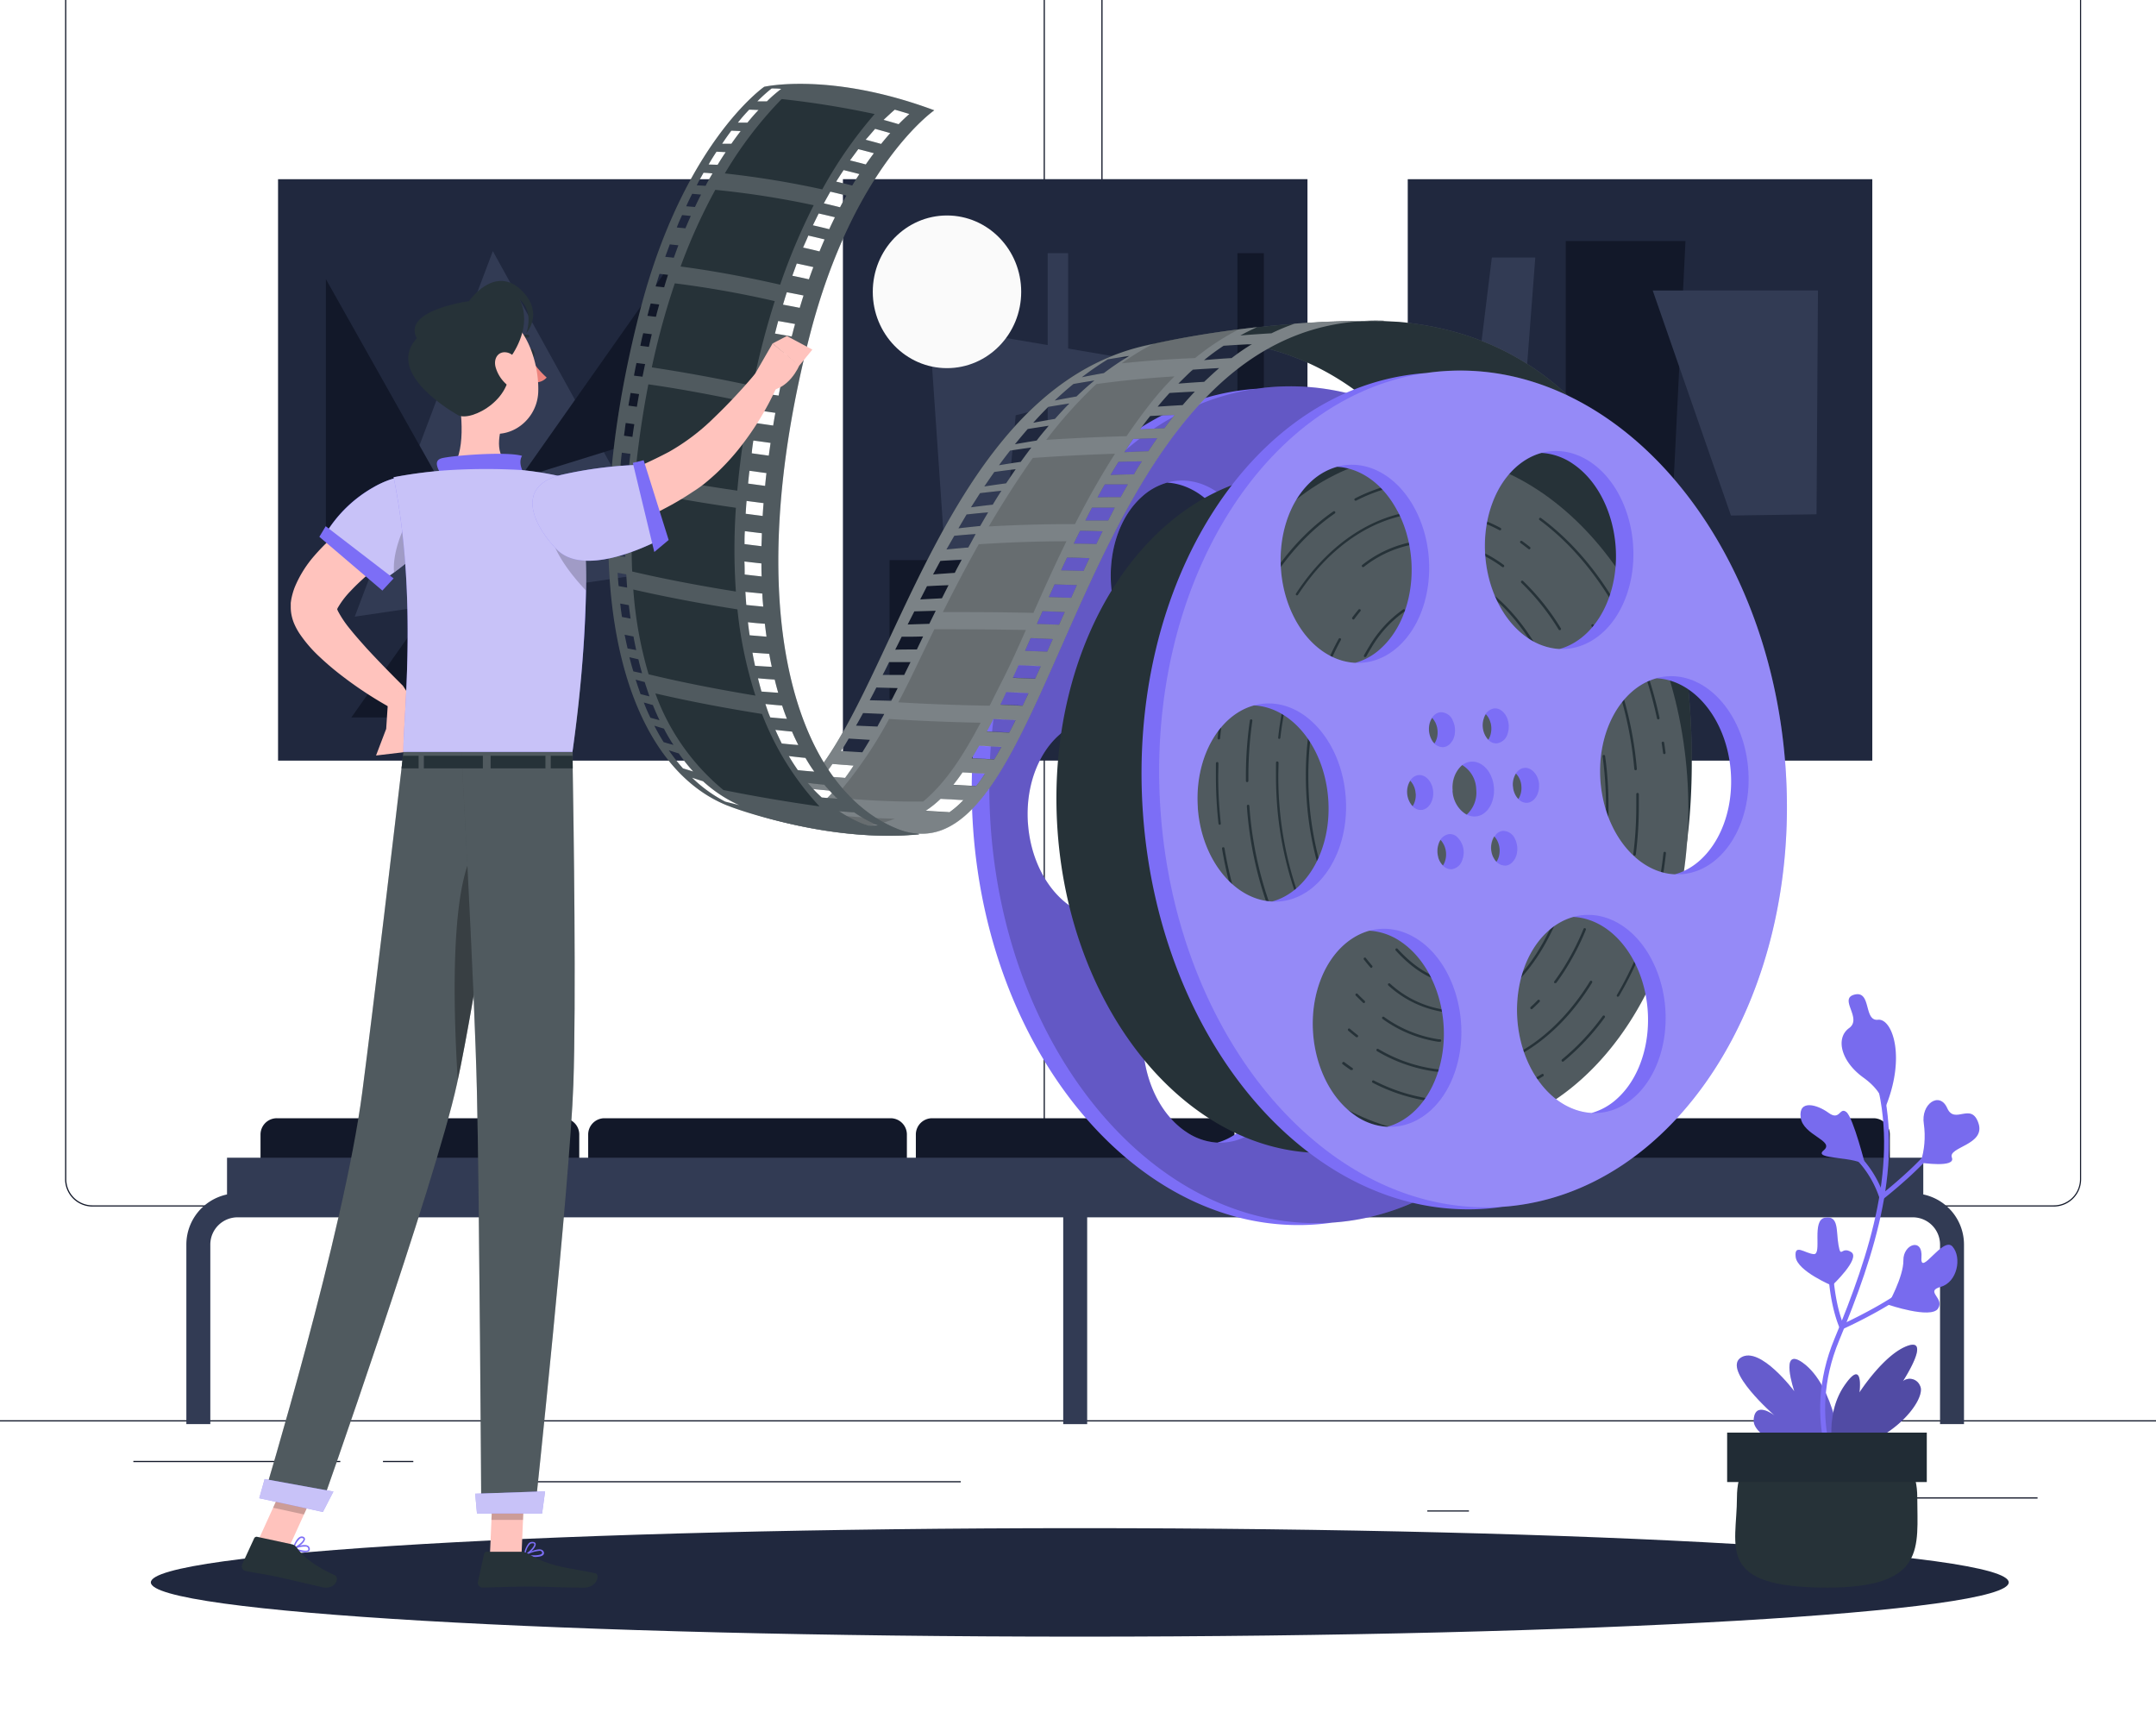 <svg xmlns="http://www.w3.org/2000/svg" viewBox="0 0 400 320" fill="none">
  <g clip-path="url(#a)">
    <path fill="#121829"
      d="M422.556 263.467H-21.889v.222H422.556v-.222ZM378.022 277.769h-29.439v.222h29.439v-.222ZM272.529 280.187h-7.724v.222h7.724v-.222ZM347.694 269.52h-17.058v.222h17.058v-.222ZM63.133 271.013H24.742v.222h38.391v-.222ZM76.68 271.013h-5.627v.222h5.627v-.222ZM178.245 274.764H94.974v.222h83.271v-.222ZM188.778 223.822H17.142a5.073 5.073 0 0 1-3.583-1.49 5.074 5.074 0 0 1-1.483-3.585V-22.525a5.076 5.076 0 0 1 5.067-5.031H188.778a5.075 5.075 0 0 1 5.075 5.076V218.747a5.075 5.075 0 0 1-1.486 3.589 5.079 5.079 0 0 1-3.589 1.486ZM17.142-27.378a4.853 4.853 0 0 0-4.845 4.853V218.747c0 1.285.51 2.518 1.418 3.428a4.852 4.852 0 0 0 3.426 1.425H188.778a4.864 4.864 0 0 0 3.429-1.424c.91-.91 1.422-2.143 1.424-3.429V-22.525a4.859 4.859 0 0 0-1.424-3.429 4.863 4.863 0 0 0-3.429-1.424H17.142ZM381.053 223.822H209.409a5.083 5.083 0 0 1-3.586-1.489 5.084 5.084 0 0 1-1.49-3.586V-22.525a5.089 5.089 0 0 1 1.505-3.558 5.084 5.084 0 0 1 3.571-1.474h171.644a5.074 5.074 0 0 1 3.562 1.477 5.072 5.072 0 0 1 1.496 3.554V218.747c0 1.343-.532 2.631-1.48 3.582a5.074 5.074 0 0 1-3.578 1.493ZM209.409-27.378a4.861 4.861 0 0 0-3.429 1.424 4.859 4.859 0 0 0-1.424 3.429V218.747a4.86 4.86 0 0 0 1.424 3.429 4.863 4.863 0 0 0 3.429 1.424h171.644a4.865 4.865 0 0 0 3.43-1.424 4.869 4.869 0 0 0 1.424-3.429V-22.525a4.868 4.868 0 0 0-1.424-3.429 4.864 4.864 0 0 0-3.43-1.424H209.409Z" />
    <path fill="#20283E" d="M347.365 33.244h-86.187V141.102h86.187V33.244Z" />
    <path fill="#121829" d="M290.494 44.711v47.422l19.929-1.058 2.284-46.364h-22.213Z" />
    <path fill="#323B54"
      d="M306.627 53.893h30.658l-.267 41.511-15.875.231-14.516-41.742ZM276.778 47.778h8.062l-2.817 37.031-10.089 2.365 4.844-39.396Z" />
    <path fill="#20283E" d="M137.774 33.244H51.587V141.102h86.187V33.244Z" />
    <path fill="#323B54" d="m91.436 46.586 32.72 59.236-58.338 8.569 25.618-67.805Z" />
    <path fill="#121829"
      d="M129.196 42.204 65.187 133.093h41.058L60.458 51.777v48.107l66.756-20.729 1.982-36.951Z" />
    <path fill="#20283E" d="M156.387 141.093h86.186V33.236h-86.186V141.093Z" />
    <path fill="#323B54" d="m176.102 114.382 45.289-45.778-48.995-8.32 3.706 54.098Z" />
    <path fill="#20283E" d="m220.298 103.529 2.249-35.102-34.107 8.613-2.471 26.862 34.329-.373Z" />
    <path fill="#FAFAFA"
      d="M175.693 68.293c7.605 0 13.769-6.34 13.769-14.16 0-7.82-6.164-14.16-13.769-14.16-7.604 0-13.768 6.34-13.768 14.16 0 7.82 6.164 14.16 13.768 14.16Z" />
    <path fill="#323B54"
      d="M215.845 116.053a6.673 6.673 0 0 1 4.247-6.032 6.677 6.677 0 0 1 3.841-.305c1.283.279 2.455.929 3.37 1.869a6.678 6.678 0 0 1 1.365 7.251 6.672 6.672 0 0 1-2.459 2.966 6.68 6.68 0 0 1-3.689 1.114 6.783 6.783 0 0 1-4.755-2.053 6.779 6.779 0 0 1-1.92-4.81Z" />
    <path fill="#20283E" d="m220.938 128.115-19.28-12.062 16.204-13.733 3.076 25.795Z" />
    <path fill="#323B54" d="M198.165 46.96h-3.787v86.124h3.787V46.96Z" />
    <path fill="#121829"
      d="M234.485 46.96h-4.907v82.32h4.907V46.96ZM190.085 103.902h-25.049v25.769h25.049v-25.769ZM51.365 207.44h53.084c.802 0 1.57.318 2.137.885s.885 1.336.885 2.137v10.391H48.334v-10.382a3.021 3.021 0 0 1 .228-1.161 3.021 3.021 0 0 1 2.803-1.87ZM112.147 207.44h53.084c.802 0 1.571.318 2.137.885.567.567.886 1.336.886 2.137v10.391h-59.129v-10.382c-.001-.398.076-.792.227-1.159.152-.368.374-.702.655-.984.281-.281.614-.505.981-.657.368-.153.761-.231 1.159-.231ZM172.938 207.44h53.084c.802 0 1.571.318 2.137.885.567.567.886 1.336.886 2.137v10.391h-59.129v-10.382c-.001-.398.076-.792.227-1.159.152-.368.374-.702.655-.984.281-.281.614-.505.981-.657.368-.153.761-.231 1.159-.231ZM233.72 207.44h53.085c.801 0 1.57.318 2.137.885.566.567.885 1.336.885 2.137v10.391h-59.129v-10.382c-.001-.398.076-.792.227-1.159a3.02 3.02 0 0 1 1.637-1.641c.367-.153.761-.231 1.158-.231ZM294.511 207.44h53.085c.801 0 1.57.318 2.137.885s.885 1.336.885 2.137v10.391h-59.129v-10.382c-.001-.398.076-.792.228-1.159a3.014 3.014 0 0 1 1.636-1.641c.367-.153.761-.231 1.158-.231Z" />
    <path fill="#323B54" d="M356.823 214.764H42.12v10.978H356.823v-10.978Z" />
    <path fill="#323B54"
      d="M364.378 264.186h-4.444v-33.315a5.064 5.064 0 0 0-1.482-3.568 5.056 5.056 0 0 0-3.567-1.481H44.067a5.058 5.058 0 0 0-3.567 1.481 5.059 5.059 0 0 0-1.481 3.568v33.315h-4.444v-33.315a9.5 9.5 0 0 1 2.783-6.71 9.505 9.505 0 0 1 6.71-2.784H354.885a9.505 9.505 0 0 1 6.71 2.784 9.498 9.498 0 0 1 2.783 6.71v33.315Z" />
    <path fill="#323B54" d="M201.702 220.258h-4.444v43.929h4.444v-43.929Z" />
    <path fill="#20283E"
      d="M200.333 303.609c95.185 0 172.347-4.505 172.347-10.062 0-5.558-77.162-10.063-172.347-10.063-95.184 0-172.346 4.505-172.346 10.063 0 5.557 77.162 10.062 172.346 10.062Z" />
    <path fill="#7C6EF6"
      d="M299.756 145.138c-3.058-42.8-31.494-75.653-63.503-73.36-1.075.071-2.133.196-3.191.347h-.071c-32 2.293-55.475 38.844-52.444 81.653 3.031 42.809 31.484 75.654 63.493 73.369 1.076-.08 2.142-.195 3.2-.355h.071c32.036-2.285 55.502-38.845 52.445-81.654Zm-10.143 1.04c.631 9.2-3.902 17.165-10.417 18.942-7.112-.346-13.112-7.849-13.778-17.44-.64-9.2 3.893-17.164 10.409-18.933 7.066.347 13.12 7.84 13.786 17.431Zm-29.244-57.155c6.889 4.702 9.849 15.813 6.604 24.808-1.84 5.112-5.333 8.436-9.182 9.503a11.564 11.564 0 0 1-5.902-2.08c-6.889-4.702-9.84-15.805-6.605-24.8 1.84-5.111 5.289-8.444 9.192-9.502 2.118.133 4.158.85 5.893 2.071Zm-25.067 72.888a4.248 4.248 0 0 1 .089-2.471c.092-.246.211-.482.356-.702.48.544.806 1.207.944 1.92.138.713.082 1.45-.162 2.134-.083.248-.2.485-.347.702a3.558 3.558 0 0 1-.88-1.583Zm2.667-12.355c-.098-.869.012-1.748.321-2.566.309-.817.809-1.55 1.457-2.136a5.417 5.417 0 0 1 1.883 1.919c.457.787.708 1.677.73 2.587.099.869-.01 1.749-.319 2.567-.31.818-.81 1.55-1.459 2.136a5.409 5.409 0 0 1-1.879-1.92 5.413 5.413 0 0 1-.725-2.587h-.009Zm7.04-12.551c.221.814.19 1.675-.089 2.471a2.87 2.87 0 0 1-.347.702 4.064 4.064 0 0 1-.949-1.918 4.07 4.07 0 0 1 .158-2.135c.092-.247.211-.483.356-.702.425.442.728.987.88 1.582h-.009Zm-54.302 15.733c-.64-9.2 3.893-17.164 10.409-18.942 7.111.347 13.12 7.849 13.786 17.44.631 9.2-3.902 17.164-10.409 18.942-7.066-.355-13.111-7.849-13.777-17.44h-.009Zm29.244 57.156c-6.889-4.702-9.849-15.814-6.604-24.809 1.84-5.111 5.333-8.436 9.182-9.502 2.118.138 4.157.858 5.893 2.08 6.889 4.702 9.849 15.804 6.605 24.808-1.84 5.112-5.334 8.436-9.183 9.494a11.482 11.482 0 0 1-5.884-2.071h-.009Zm14.782-73.005c.388.75.537 1.599.427 2.436a3.568 3.568 0 0 1-.551 1.538 3.266 3.266 0 0 1-.56-.756 4.32 4.32 0 0 1-.427-2.444c.062-.549.251-1.075.551-1.538.227.223.416.481.56.764Zm-3.609 13.262c.071.825-.125 1.651-.56 2.356a3.703 3.703 0 0 1-1.013-2.382c-.07-.822.127-1.645.56-2.347.609.638.969 1.474 1.013 2.356v.017Zm-3.342-52.373c4.445 8.471 3.049 19.876-3.129 25.458a11.649 11.649 0 0 1-4.737 2.667c-4.294-.223-8.534-3.094-11.245-8.24-4.444-8.48-3.049-19.876 3.129-25.467a11.623 11.623 0 0 1 4.738-2.667c4.293.249 8.533 3.093 11.244 8.249Zm17.778 64.285a4.109 4.109 0 0 1-.449-2.009c.024-.696.224-1.376.582-1.974.222.226.407.484.551.765.388.749.537 1.599.427 2.435-.062.549-.25 1.075-.551 1.538-.211-.23-.39-.487-.533-.764l-.027.009Zm3.662-13.28c-.071-.826.129-1.653.569-2.356.607.651.965 1.494 1.013 2.382.071.826-.129 1.653-.568 2.356a3.793 3.793 0 0 1-1.014-2.382Zm3.351 52.364c-4.444-8.471-3.057-19.876 3.12-25.458a11.639 11.639 0 0 1 4.738-2.666c4.302.213 8.542 3.084 11.245 8.231 4.444 8.48 3.057 19.875-3.12 25.466a11.677 11.677 0 0 1-4.738 2.667c-4.329-.222-8.569-3.084-11.271-8.24h.026Z" />
    <path fill="#000"
      d="M236.253 71.778c-32 2.284-55.475 38.845-52.444 81.645 3.031 42.8 31.493 75.653 63.502 73.369 32.009-2.285 55.476-38.845 52.444-81.654-3.031-42.809-31.493-75.653-63.502-73.36Zm9.031 24.675c3.245-8.995 11.458-12.444 18.347-7.778 6.889 4.667 9.849 15.804 6.605 24.8-3.245 8.996-11.449 12.444-18.338 7.778-6.889-4.667-9.849-15.805-6.614-24.8Zm8.756 52c.124 1.778-.889 3.306-2.187 3.404-1.333.089-2.524-1.289-2.666-3.075-.143-1.787.888-3.307 2.195-3.405 1.307-.098 2.534 1.289 2.658 3.067v.009Zm-10.249-12.329c.119-.457.369-.869.72-1.186.35-.316.786-.522 1.253-.592.452-.024.897.108 1.263.373.635.46 1.081 1.137 1.253 1.903.223.813.195 1.674-.08 2.471-.125.449-.378.852-.729 1.16-.35.308-.783.507-1.244.573-.454.031-.903-.098-1.271-.364a3.923 3.923 0 0 1-1.266-1.986 3.92 3.92 0 0 1 .101-2.352Zm-5.796.391c.386.75.537 1.598.436 2.436-.069.781-.42 1.511-.987 2.053-.32.309-.738.498-1.182.533a2.424 2.424 0 0 1-1.321-.396 2.424 2.424 0 0 1-.892-1.053 4.319 4.319 0 0 1-.427-2.444c.075-.778.421-1.505.978-2.053a2.018 2.018 0 0 1 1.191-.534c.47.001.929.139 1.321.398.392.259.699.628.883 1.06ZM211.8 92.178c6.222-5.582 14.791-3.244 19.244 5.236 4.454 8.48 3.067 19.92-3.155 25.466-6.222 5.547-14.8 3.236-19.254-5.235-4.453-8.471-2.968-19.867 3.165-25.467Zm22.595 57.609c.125 1.778-.888 3.307-2.195 3.396-1.342.097-2.525-1.289-2.667-3.076-.142-1.787.889-3.307 2.187-3.395 1.298-.089 2.551 1.288 2.675 3.075Zm-43.68 2.951c-.702-10.133 4.872-18.773 12.445-19.289 7.573-.515 14.302 7.298 15.004 17.431.703 10.134-4.871 18.774-12.444 19.289-7.573.516-14.276-7.289-15.005-17.431Zm47.592 49.378c-3.245 8.996-11.458 12.444-18.347 7.778-6.889-4.667-9.849-15.814-6.605-24.809 3.245-8.996 11.449-12.445 18.338-7.778 6.889 4.667 9.849 15.813 6.614 24.809Zm1.493-39.671c-.127.448-.381.85-.731 1.158-.35.307-.781.507-1.242.575-.451.028-.896-.101-1.263-.364a3.275 3.275 0 0 1-1.262-1.902 4.252 4.252 0 0 1 .089-2.472c.119-.457.369-.869.72-1.185.35-.316.786-.522 1.253-.592.453-.022.9.106 1.271.364a3.927 3.927 0 0 1 1.165 4.418Zm-1.778-12.889c-.204-2.818 1.342-5.227 3.449-5.378 2.107-.151 3.982 2.009 4.187 4.836.204 2.826-1.343 5.226-3.449 5.378-2.107.151-4.036-2.018-4.231-4.836h.044Zm7.609 12.498a3.931 3.931 0 0 1 .551-4.498c.327-.305.746-.492 1.191-.533.471.001.931.139 1.324.398.394.259.703.627.89 1.059.378.753.527 1.6.426 2.436-.07.779-.417 1.507-.977 2.053-.325.309-.745.497-1.192.534-.477.007-.945-.127-1.347-.384a2.428 2.428 0 0 1-.91-1.065h.044Zm26.204 44.329c-6.177 5.591-14.791 3.244-19.244-5.236-4.453-8.48-3.058-19.875 3.12-25.458 6.178-5.582 14.8-3.244 19.245 5.236 4.444 8.48 3.013 19.875-3.165 25.458h.044Zm8.632-41.271c-7.583.515-14.303-7.289-15.005-17.432-.702-10.142 4.871-18.773 12.445-19.28 7.573-.506 14.302 7.289 15.004 17.423.702 10.133-4.907 18.773-12.489 19.289h.045Z"
      opacity=".2" />
    <path fill="#FAFAFA"
      d="M259.542 59.707c53.147 4.862 56.889 71.378 53.378 96.889l-27.555-8.587s-5.334-79.92-58.472-84.782c0 0-5.253-.658-15.164 1.04a197.778 197.778 0 0 1 44.951-4.711"
      opacity=".2" />
    <path fill="#263238"
      d="M259.542 59.707c53.147 4.862 56.889 71.378 53.378 96.889l-27.555-8.587s-5.334-79.92-58.472-84.782c0 0-5.253-.658-15.164 1.04a197.778 197.778 0 0 1 44.951-4.711" />
    <path fill="#263238"
      d="M256.68 59.556c-5.716-.124-11.325.098-16.542.507a37.753 37.753 0 0 0-4.276 1.778c-1.973.116-3.902.249-5.76.4 1.005-.56 2.045-1.067 3.102-1.538-7.22.778-14.39 1.966-21.475 3.556h.053c-44.8 11.022-48.889 91.778-74.667 85.778l.418.133s16 6.223 33.005 4.569l-.534-.133c26.88 2.667 31.067-96.889 86.738-95.111l-.062.062Zm-51.156 7.111c1.263-.213 2.596-.436 3.991-.64a48.632 48.632 0 0 0-4.711 3.182c-1.457.249-2.835.516-4.089.773a53.431 53.431 0 0 1 4.809-3.316Zm-6.382 4.569c1.218-.222 2.525-.436 3.902-.649-1.137.942-2.257 1.929-3.324 2.96-1.458.258-2.809.507-4.045.755 1.103-1.049 2.267-2.08 3.467-3.058v-.009Zm-4.675 4.249c1.226-.213 2.533-.427 3.92-.631-.889.889-1.778 1.867-2.667 2.853-1.458.24-2.809.489-4.027.72a64.491 64.491 0 0 1 2.774-2.933v-.009Zm-3.805 4.098 3.929-.613c-.764.889-1.52 1.778-2.258 2.756-1.449.231-2.8.462-4.035.684.782-.951 1.564-1.893 2.364-2.818v-.009Zm-3.271 4.009c1.236-.196 2.551-.382 3.956-.578a154.52 154.52 0 0 0-1.974 2.667c-1.44.204-2.791.418-4.026.622.657-.898 1.342-1.804 2.044-2.702v-.009Zm-2.924 3.965c1.253-.178 2.577-.356 3.973-.516-.596.889-1.182 1.733-1.778 2.622-1.44.187-2.8.391-4.044.578.622-.907 1.235-1.796 1.849-2.675v-.009Zm-2.667 3.929c1.253-.151 2.587-.302 3.991-.445-.551.845-1.084 1.707-1.609 2.578-1.431.151-2.782.329-4.035.489.56-.871 1.111-1.742 1.671-2.613l-.018-.009Zm-2.471 3.955c1.262-.142 2.595-.276 4-.391-.507.836-.987 1.68-1.476 2.525-1.431.142-2.773.284-4.035.435l1.511-2.569Zm-2.302 3.956c1.262-.124 2.595-.24 3.991-.329-.471.827-.889 1.662-1.378 2.498-1.422.107-2.765.24-4.045.364.489-.844.96-1.68 1.449-2.524l-.017-.009Zm-24.516 49.529-3.982-.391c.799-.673 1.551-1.401 2.249-2.178 1.244.133 2.569.258 3.946.373-.686.779-1.419 1.515-2.195 2.205l-.018-.009Zm4.222-4.622-3.946-.311c.551-.72 1.111-1.476 1.662-2.276l3.929.302c-.525.809-1.067 1.574-1.6 2.294l-.045-.009Zm3.254-4.747c-1.387-.08-2.667-.169-3.965-.231.468-.747.939-1.52 1.413-2.32l3.956.24c-.453.8-.924 1.573-1.387 2.311h-.017Zm2.8-4.773-3.974-.169c.427-.756.889-1.538 1.289-2.338l3.956.169c-.4.8-.827 1.582-1.254 2.347l-.017-.009Zm2.56-4.783-3.992-.097c.4-.774.809-1.556 1.209-2.365l3.983.107c-.392.809-.783 1.591-1.183 2.364l-.017-.009Zm2.408-4.773h-4c.392-.791.792-1.573 1.183-2.382h3.991c-.382.809-.774 1.6-1.156 2.391l-.018-.009Zm2.347-4.755c-1.422 0-2.755 0-4.027.044.4-.791.792-1.6 1.192-2.4 1.271 0 2.595 0 4-.053l-1.165 2.409Zm2.311-4.747-4.018.124c.392-.809.8-1.617 1.218-2.435l3.991-.116-1.191 2.427Zm2.338-4.738-4.027.213 1.254-2.462c1.271-.071 2.604-.133 4.009-.186-.4.782-.809 1.671-1.218 2.444l-.018-.009Zm-1.644-4.444c.438-.836.883-1.671 1.333-2.507 1.271-.089 2.604-.178 4-.258-.436.827-.889 1.645-1.298 2.471-1.404.125-2.747.214-4.018.329l-.017-.035Zm2.986 44.124-4.364-.258c.995-.647 1.924-1.391 2.773-2.222l4.249.231c-.802.847-1.686 1.613-2.64 2.285l-.018-.036Zm4.96-4.853-4.186-.231c.568-.711 1.146-1.485 1.706-2.303 1.351.089 2.747.16 4.169.232-.542.853-1.075 1.617-1.671 2.337l-.018-.035Zm3.378-4.951-4.142-.214c.45-.746.903-1.52 1.36-2.32l4.133.214c-.435.835-.88 1.609-1.333 2.355l-.018-.035Zm2.791-4.978-4.133-.205c.409-.764.809-1.537 1.209-2.328l4.115.204c-.373.827-.773 1.609-1.173 2.364l-.018-.035Zm2.48-4.987-4.115-.195c.373-.765.746-1.556 1.111-2.347 1.342.071 2.72.124 4.115.204-.355.827-.72 1.609-1.093 2.374l-.018-.036Zm2.32-5.004-4.107-.178 1.067-2.347 4.107.187c-.338.827-.694 1.6-1.049 2.373l-.018-.035Zm2.267-5.005-4.116-.16 1.04-2.355c1.342.053 2.667.106 4.107.178l-1.031 2.337Zm2.204-5.004-4.124-.142c.346-.783.702-1.565 1.049-2.365l4.124.16-1.049 2.347Zm2.231-4.996c-1.404 0-2.782-.097-4.142-.124.365-.782.72-1.573 1.076-2.356l4.133.134c-.347.791-.72 1.6-1.067 2.382v-.036Zm2.285-4.986-4.151-.107c.364-.782.737-1.573 1.12-2.364 1.351 0 2.737.062 4.142.115-.373.818-.747 1.6-1.111 2.391v-.035Zm2.373-4.978c-1.413-.045-2.809-.071-4.178-.08.391-.8.783-1.591 1.183-2.382 1.368 0 2.755.053 4.168.098-.4.818-.791 1.609-1.173 2.4v-.035Zm2.196-4.373h-4.214c.409-.8.818-1.6 1.245-2.391h4.213c-.418.845-.835 1.645-1.244 2.427v-.036Zm2.32-4.329c-1.458 0-2.889 0-4.276.053.445-.809.889-1.618 1.36-2.418h4.267c-.462.809-.916 1.609-1.351 2.4v-.036Zm2.48-4.222c-1.485 0-2.934.062-4.347.116.489-.827.978-1.645 1.484-2.445 1.414-.044 2.863-.071 4.347-.089-.507.764-1.004 1.529-1.484 2.418Zm2.666-4.293c-1.511.044-2.986.107-4.444.178.533-.836 1.084-1.653 1.644-2.462 1.449-.053 2.925-.107 4.445-.142-.525.764-1.076 1.573-1.618 2.391l-.027.036Zm2.987-4.267c-1.547.062-3.049.142-4.524.231.613-.889 1.244-1.689 1.884-2.498 1.476-.089 2.996-.151 4.542-.196-.622.764-1.253 1.582-1.875 2.427l-.027.035Zm3.396-4.293c-1.592.089-3.138.187-4.649.293.72-.889 1.457-1.716 2.204-2.542 1.529-.098 3.093-.178 4.693-.258a69.787 69.787 0 0 0-2.222 2.471l-.026.036Zm4.026-4.32c-1.662.098-3.28.213-4.835.338.889-.889 1.777-1.778 2.666-2.587 1.591-.124 3.227-.213 4.907-.302-.889.782-1.813 1.635-2.747 2.515l.009.036Zm5.067-4.4c-1.778.098-3.476.231-5.138.382a43.691 43.691 0 0 1 3.627-2.667c1.715-.124 3.475-.222 5.28-.311a41.703 41.703 0 0 0-3.742 2.56l-.027.036Z" />
    <path fill="#FAFAFA"
      d="M254.902 59.502h1.778c-.587.053-1.182-.009-1.778 0Zm-19.013 2.329c-1.974.116-3.902.249-5.76.4 1.004-.56 2.053-1.067 3.093-1.538-1.147.124-2.258.267-3.351.4-7.111.889-12.738 2.009-15.733 2.667-1.378.293-2.205.489-2.356.524-44.8 11.013-48.889 91.768-74.667 85.768l.418.134s16 6.222 33.005 4.56l-.534-.125c26.587 2.667 30.96-94.72 84.943-95.111-5.103-.044-10.098.169-14.765.533a39.435 39.435 0 0 0-4.293 1.787Zm-30.365 4.836c1.263-.213 2.596-.436 3.991-.64a48.632 48.632 0 0 0-4.711 3.182c-1.457.249-2.835.516-4.089.773a53.431 53.431 0 0 1 4.809-3.316Zm-6.382 4.569c1.218-.222 2.525-.436 3.902-.649-1.137.942-2.257 1.929-3.324 2.96-1.458.258-2.809.507-4.045.755 1.103-1.049 2.267-2.08 3.467-3.058v-.009Zm-4.675 4.249c1.226-.213 2.533-.427 3.92-.631-.889.889-1.778 1.867-2.667 2.853-1.458.24-2.809.489-4.027.72a64.436 64.436 0 0 1 2.774-2.933v-.009Zm-3.805 4.098 3.929-.613c-.764.889-1.52 1.778-2.258 2.756-1.449.231-2.8.462-4.035.684.782-.951 1.564-1.893 2.364-2.818v-.009Zm-3.271 4.009c1.236-.196 2.551-.382 3.956-.578a154.52 154.52 0 0 0-1.974 2.667c-1.44.204-2.791.418-4.026.622.657-.898 1.342-1.804 2.044-2.702v-.009Zm-2.924 3.965c1.253-.178 2.577-.356 3.973-.516-.596.889-1.182 1.733-1.778 2.622-1.44.187-2.8.391-4.044.578.622-.907 1.235-1.796 1.849-2.675v-.009Zm-2.667 3.929c1.253-.151 2.587-.302 3.991-.445-.551.845-1.084 1.707-1.609 2.578-1.431.151-2.782.329-4.035.489.56-.871 1.111-1.742 1.671-2.613l-.018-.009Zm-2.471 3.955c1.262-.142 2.595-.276 4-.391-.507.836-.987 1.68-1.476 2.525-1.431.142-2.773.284-4.035.435l1.511-2.569Zm-2.302 3.956c1.262-.124 2.595-.24 3.991-.329-.471.827-.889 1.662-1.378 2.498-1.422.106-2.765.24-4.045.364.489-.844.96-1.68 1.449-2.524l-.017-.009Zm-2.587 4.666c1.271-.089 2.604-.177 4-.257-.436.826-.889 1.644-1.298 2.471-1.422.089-2.764.177-4.035.293.45-.83.9-1.662 1.351-2.498l-.018-.009Zm-2.462 4.676c1.271-.071 2.604-.133 4.009-.187-.418.809-.827 1.627-1.236 2.436l-4.027.213 1.254-2.462Zm-2.365 4.675 3.991-.115-1.191 2.427-4.018.124c.409-.8.827-1.609 1.236-2.427l-.018-.009Zm-2.346 4.703c1.271 0 2.595 0 4-.054l-1.156 2.418c-1.422 0-2.756 0-4.027.045.409-.792.8-1.6 1.2-2.4l-.017-.009Zm-2.329 4.702h3.991c-.4.8-.791 1.6-1.174 2.382h-4c.409-.755.809-1.564 1.2-2.373l-.017-.009Zm-2.374 4.72 3.983.107c-.409.8-.8 1.582-1.2 2.355l-3.992-.098c.418-.764.827-1.546 1.227-2.355l-.018-.009Zm-2.462 4.738 3.956.169c-.418.791-.889 1.573-1.271 2.337l-3.974-.169c.445-.746.871-1.528 1.307-2.328l-.018-.009Zm-2.667 4.729 3.956.24c-.471.791-.942 1.564-1.404 2.311-1.387-.08-2.667-.169-3.965-.231.504-.741.981-1.512 1.431-2.312l-.018-.008Zm-2.986 4.711 3.929.302c-.543.8-1.085 1.564-1.645 2.284l-3.946-.311c.568-.711 1.128-1.466 1.68-2.266l-.018-.009Zm-3.671 4.64c1.244.133 2.569.257 3.946.373a25.622 25.622 0 0 1-2.213 2.196l-3.982-.392c.805-.669 1.562-1.393 2.266-2.168l-.017-.009Zm25.315 4.337-4.364-.257c.995-.648 1.924-1.392 2.773-2.223l4.249.232c-.803.837-1.688 1.594-2.64 2.257l-.018-.009Zm4.96-4.853-4.186-.231a39.013 39.013 0 0 0 1.706-2.302c1.351.089 2.747.16 4.169.231-.542.827-1.075 1.591-1.671 2.311l-.018-.009Zm3.378-4.951-4.142-.213c.45-.747.904-1.52 1.36-2.32l4.133.213c-.435.809-.88 1.582-1.333 2.329l-.018-.009Zm2.791-4.978-4.133-.204c.409-.765.809-1.538 1.209-2.329l4.115.204c-.373.8-.773 1.583-1.173 2.338l-.018-.009Zm2.48-4.986-4.115-.196c.373-.764.746-1.556 1.111-2.347 1.342.071 2.72.125 4.115.205-.355.8-.72 1.582-1.093 2.346l-.018-.008Zm2.32-5.005-4.107-.178 1.067-2.346 4.107.186c-.338.8-.694 1.574-1.049 2.347l-.018-.009Zm2.267-5.031-4.116-.16 1.04-2.356c1.342.054 2.667.107 4.107.178l-1.031 2.338Zm2.204-5.004-4.124-.143c.346-.782.702-1.564 1.049-2.364l4.124.16-1.049 2.347Zm2.231-4.996c-1.404 0-2.782-.098-4.142-.124.365-.783.72-1.574 1.076-2.356l4.133.133c-.347.791-.72 1.6-1.067 2.383v-.036Zm2.285-4.987-4.151-.106c.364-.783.737-1.574 1.12-2.365 1.351 0 2.737.062 4.142.116-.373.818-.747 1.6-1.111 2.391v-.036Zm2.373-4.977c-1.413-.045-2.809-.072-4.178-.08.391-.8.783-1.591 1.183-2.383 1.368 0 2.755.053 4.168.098-.4.818-.791 1.609-1.173 2.4v-.035Zm2.196-4.374h-4.214c.409-.8.818-1.6 1.245-2.391h4.213c-.418.845-.835 1.645-1.244 2.427v-.036Zm2.32-4.329c-1.458 0-2.889-0-4.276.053.445-.809.889-1.618 1.36-2.418h4.267c-.462.809-.916 1.609-1.351 2.4v-.035Zm2.48-4.222c-1.485 0-2.934.062-4.347.116.489-.827.978-1.645 1.484-2.445 1.414-.044 2.863-.071 4.347-.089-.507.764-1.004 1.529-1.484 2.418Zm2.666-4.293c-1.511.044-2.986.107-4.444.178.533-.836 1.084-1.653 1.644-2.462 1.449-.053 2.925-.107 4.445-.142-.525.764-1.076 1.573-1.618 2.391l-.027.036Zm2.987-4.267c-1.547.062-3.049.142-4.524.231.613-.889 1.244-1.689 1.884-2.498 1.476-.089 2.996-.151 4.542-.196-.622.764-1.253 1.582-1.875 2.427l-.027.035Zm3.396-4.293c-1.592.089-3.138.187-4.649.293.72-.889 1.457-1.716 2.204-2.542 1.529-.098 3.093-.178 4.693-.258a69.875 69.875 0 0 0-2.222 2.471l-.026.036Zm4.026-4.32c-1.662.098-3.28.213-4.835.338.889-.889 1.777-1.778 2.666-2.587 1.591-.124 3.227-.213 4.907-.302-.889.782-1.813 1.635-2.747 2.515l.009.036Zm5.067-4.4c-1.778.098-3.476.231-5.138.382a43.667 43.667 0 0 1 3.627-2.667c1.715-.124 3.475-.222 5.28-.311a41.703 41.703 0 0 0-3.742 2.56l-.027.036Z"
      opacity=".4" />
    <g fill="#000" opacity=".4">
      <path
        d="M169.676 124.32a185.552 185.552 0 0 1-3.005 5.965c5.92.355 11.671.542 16.942.631.889-1.778 1.778-3.556 2.711-5.387 1.245-2.48 2.569-5.422 4.009-8.666-6.142-.107-11.893-.143-16.986-.134-1.28 2.614-2.507 5.156-3.671 7.591ZM183.444 97.663c4.854-.276 10.214-.445 16-.436 2.205-4.329 4.667-8.738 7.423-13.058-5.414.178-10.56.453-15.254.782-2.835 4.027-5.582 8.32-8.169 12.711ZM154.875 147.929c5.446.559 10.918.814 16.392.765 4.204-3.467 7.484-8.605 10.666-14.623-5.333-.106-11.084-.32-16.986-.702a78.654 78.654 0 0 1-10.072 14.56ZM174.929 113.547c5.093 0 10.764 0 16.8.151 1.822-4.115 3.84-8.622 6.133-13.289-5.92 0-11.396.24-16.276.551-2.364 4.205-4.586 8.454-6.657 12.587ZM151.871 150.863c-.632.567-1.323 1.065-2.062 1.484 6.684 1.618 11.893 1.289 16.195-.471-5.288-.124-10.017-.507-14.133-1.013ZM229.844 61.094a47.881 47.881 0 0 0-8.124 5.333c-4.933.187-9.467.533-13.609.978a41.374 41.374 0 0 1 6-3.68c2.996-.613 8.622-1.716 15.733-2.631ZM194.111 81.6c4.64-.302 9.662-.542 14.898-.684 1.413-2.071 2.889-4.107 4.444-6.089a54.437 54.437 0 0 1 4.445-5.004c-5.334.32-10.169.827-14.489 1.422a82.659 82.659 0 0 0-9.298 10.355Z"
        opacity=".4" />
    </g>
    <path fill="#263238"
      d="M170.493 154.667a12.578 12.578 0 0 1-4.08-.942c-19.297-7.823-29.031-41.52-16.186-91.485 8.08-31.431 23.111-41.778 23.111-41.778-19.254-7.173-31.556-4.364-31.556-4.364s-15.049 10.391-23.111 41.822c-12.835 49.965-3.111 83.662 16.187 91.476l.889.338s2.666 1.004 6.924 2.133c6.729 1.778 17.422 3.92 27.813 2.915l.009-.115Zm-27.306-30.969c-1.049-.044-2.08-.116-3.103-.187-.177-.8-.337-1.617-.48-2.435l3.112.213c.142.8.302 1.618.471 2.4v.009Zm-1.28-8c.089.818.195 1.618.302 2.409l-3.129-.258c-.116-.8-.222-1.609-.311-2.427 1.04.134 2.089.214 3.138.294v-.018Zm-.24-22.364c-.071.8-.125 1.591-.169 2.382l-3.156-.409c.045-.782.098-1.582.169-2.382l3.156.409Zm-2.871-3.627c.071-.791.151-1.573.248-2.373l3.156.427c-.098.8-.178 1.591-.249 2.373l-3.155-.427Zm2.551 9.209c0 .809-.054 1.609-.071 2.409-1.014-.125-2.08-.249-3.147-.391 0-.792 0-1.592.062-2.401 1.067.133 2.116.267 3.147.382h.009Zm-.08 5.6c0 .818 0 1.618.044 2.418-1.04-.107-2.089-.232-3.155-.356 0-.791 0-1.591-.045-2.418 1.049.125 2.107.249 3.147.356h.009Zm.177 5.6c0 .818.098 1.626.16 2.418-1.04-.098-2.088-.196-3.146-.312-.062-.8-.116-1.608-.169-2.426l3.155.32Zm24.543-89.778c.889.249 1.777.515 2.729.809-.543.471-1.218 1.102-1.992 1.893-.96-.284-1.884-.551-2.8-.8.854-.791 1.529-1.431 2.054-1.867l.009-.035Zm-3.654 3.555c.889.249 1.876.516 2.836.8-.542.605-1.102 1.271-1.698 2.009-.978-.284-1.947-.533-2.871-.782.622-.684 1.182-1.36 1.724-1.973l.009-.053Zm-3.12 3.769c.96.24 1.929.489 2.916.764-.489.649-.987 1.342-1.502 2.08-.996-.267-1.974-.516-2.934-.747.516-.693 1.023-1.387 1.511-2.045l.009-.053Zm-2.72 3.885c.96.231 1.947.48 2.951.747a56.748 56.748 0 0 0-1.333 2.124c-1.013-.258-2.009-.507-2.978-.729.445-.693.898-1.413 1.351-2.089l.009-.053Zm-2.444 4.009c.978.222 1.973.462 2.987.729-.392.693-.792 1.413-1.183 2.169-1.022-.267-2.026-.498-3.004-.729.373-.72.8-1.44 1.2-2.169Zm-2.169 4.045c.996.213 1.991.453 3.022.702-.355.72-.702 1.449-1.058 2.213a133.267 133.267 0 0 0-3.031-.72c.356-.729.711-1.467 1.067-2.169v-.027Zm-1.929 4.098c.996.222 2.009.462 3.031.711-.311.72-.631 1.467-.942 2.231-1.022-.258-2.044-.498-3.049-.711.32-.738.676-1.484.96-2.204v-.027Zm-2.133 5.182c1.031.213 2.053.435 3.084.667-.284.738-.551 1.484-.826 2.267-1.023-.231-2.054-.453-3.076-.658.267-.747.551-1.502.818-2.267v-.009Zm-1.84 5.333c1.04.196 2.08.391 3.102.605-.24.747-.471 1.511-.711 2.293-1.022-.213-2.062-.4-3.102-.596.231-.782.462-1.547.711-2.293v-.009Zm-2.062 7.111c.151-.596.302-1.173.462-1.778 1.066.187 2.106.364 3.129.56-.151.542-.303 1.084-.436 1.644-.062.222-.124.453-.178.676-1.022-.187-2.062-.373-3.12-.551.036-.133.089-.329.143-.542v-.009Zm-.889 3.724 3.137.507c-.195.782-.373 1.565-.542 2.338l-3.146-.507c.142-.72.328-1.52.524-2.302l.027-.035Zm-1.245 5.52c1.085.151 2.134.32 3.156.471-.178.791-.329 1.573-.48 2.347l-3.156-.462c.125-.755.285-1.538.454-2.32l.026-.035Zm-1.084 5.556 3.155.462c-.151.791-.284 1.573-.409 2.356l-3.146-.453c.098-.756.231-1.538.373-2.329l.027-.036Zm-.889 5.6 3.155.436c-.115.791-.222 1.582-.337 2.364l-3.156-.435c.053-.747.169-1.538.285-2.311l.053-.053Zm3.36-65.316c.56 0 1.147 0 1.778.08a26.422 26.422 0 0 0-2.667 2.32h-1.778a27.692 27.692 0 0 1 2.614-2.365l.053-.035ZM139 20.338l1.733.062a40.148 40.148 0 0 0-2.062 2.356h-1.778c.72-.924 1.423-1.707 2.107-2.418Zm-3.28 3.902 1.698.071a61.048 61.048 0 0 0-1.725 2.356h-1.715c.578-.889 1.146-1.68 1.706-2.427h.036Zm-2.756 3.902 1.672.08c-.498.741-.996 1.523-1.494 2.347l-1.671-.053c.462-.836.969-1.627 1.458-2.373h.035Zm-2.408 3.911c.515 0 1.057.062 1.635.116-.427.738-.889 1.502-1.28 2.302l-1.644-.098c.391-.8.844-1.573 1.253-2.32h.036Zm-2.107 3.902 1.618.142a54.018 54.018 0 0 0-1.129 2.302l-1.627-.133c.347-.791.72-1.565 1.102-2.311h.036Zm-1.893 3.938 1.608.169c-.328.738-.666 1.502-.995 2.293-.56-.062-1.093-.107-1.6-.151.284-.791.631-1.564.987-2.311Zm-2.294 5.44 1.6.169c-.284.756-.569 1.52-.844 2.311l-1.6-.169c.275-.764.569-1.538.844-2.311Zm-1.911 5.467 1.591.178a66.692 66.692 0 0 0-.72 2.32l-1.591-.169c.231-.782.48-1.573.72-2.311v-.018Zm-2.107 7.271c.152-.604.312-1.191.48-1.778l1.583.187c-.16.596-.329 1.209-.489 1.778 0 .169-.089.347-.125.515l-1.591-.187c.054-.124.089-.311.142-.498v-.018Zm-.888 3.733 1.573.196c-.187.782-.373 1.573-.542 2.347l-1.583-.196c.143-.756.32-1.547.525-2.329l.027-.018Zm-1.254 5.529 1.591.204c-.177.782-.329 1.564-.489 2.347l-1.582-.196c.125-.764.294-1.547.454-2.338l.026-.018Zm-1.111 5.556 1.582.213c-.142.791-.284 1.573-.409 2.364l-1.573-.222c.125-.755.267-1.547.4-2.356Zm-.889 5.573 1.582.222c-.124.791-.24 1.582-.346 2.365l-1.574-.222c.125-.755.196-1.547.32-2.347l.018-.018Zm-.72 5.511 1.582.222c-.106.8-.186 1.591-.257 2.382l-1.583-.231c.063-.764.143-1.565.24-2.356l.018-.018Zm-.524 5.52c.498.089 1.031.16 1.573.24-.071.8-.124 1.6-.169 2.391l-1.591-.24c.036-.764.089-1.564.169-2.373l.018-.018Zm-.329 5.556 1.582.249c0 .809-.062 1.618-.08 2.418-.542-.098-1.067-.178-1.573-.249 0-.782.018-1.591.053-2.356l.018-.062Zm-.089 5.582 1.573.267v2.436l-1.582-.267c.009-.791-.009-1.6-.009-2.418l.018-.018Zm.169 5.636 1.582.275c.045.836.107 1.654.16 2.463l-1.573-.285c-.089-.791-.142-1.609-.187-2.435l.018-.018Zm.48 5.698 1.582.293c.098.889.205 1.68.32 2.498l-1.591-.302c-.133-.8-.24-1.627-.329-2.454l.018-.035Zm.844 5.786 1.6.32c.151.889.329 1.698.507 2.525l-1.6-.302c-.196-.809-.364-1.654-.551-2.525l.044-.018Zm.889 4.178 1.618.373c.213.889.444 1.778.684 2.596l-1.617-.356c-.267-.844-.498-1.706-.729-2.595l.044-.018Zm1.147 4.16c.498.133 1.049.285 1.635.427.294.889.605 1.822.889 2.666l-1.653-.417c-.284-.836-.613-1.734-.898-2.658l.027-.018Zm1.475 4.222 1.68.48c.4.969.8 1.911 1.245 2.818l-1.698-.471c-.453-.916-.862-1.849-1.227-2.827Zm3.663 7.343c-.596-.96-1.174-1.965-1.707-3.032l1.778.543c.542 1.049 1.129 2.062 1.778 3.022-.729-.187-1.316-.356-1.876-.533h.027Zm.995 1.528c.551.187 1.174.383 1.84.587a32.823 32.823 0 0 0 2.667 3.351l-1.902-.578a34.831 34.831 0 0 1-2.631-3.36h.026Zm10.454 9.529a25.765 25.765 0 0 1-6.16-4.444c.64.213 1.315.435 2.035.658a25.258 25.258 0 0 0 6.738 4.444l-2.613-.658Zm6.062-22.889c1.022.098 2.053.178 3.111.24.204.836.418 1.654.649 2.445-1.049-.062-2.08-.142-3.102-.222-.223-.809-.445-1.627-.649-2.463h-.009Zm1.378 4.774c1.031.106 2.062.204 3.111.284.275.845.569 1.662.889 2.462-1.04-.071-2.072-.16-3.085-.257-.355-.809-.622-1.636-.907-2.489h-.008Zm1.848 4.8c1.023.115 2.063.222 3.103.32.373.889.764 1.689 1.164 2.489-1.031-.08-2.053-.169-3.075-.285-.4-.809-.8-1.653-1.183-2.524h-.009Zm2.489 4.853c1.023.133 2.063.249 3.103.347.524.889 1.066 1.778 1.644 2.542-1.022-.071-2.044-.16-3.058-.276a39.814 39.814 0 0 1-1.68-2.613h-.009Zm6.125 7.689a29.122 29.122 0 0 1-2.605-2.711c1.031.133 2.054.249 3.085.338.759.915 1.576 1.782 2.444 2.595-.96-.053-1.946-.124-2.915-.222h-.009Zm8.649 5.218a9.095 9.095 0 0 1-1.005-.32c-1.56-.626-3.05-1.415-4.444-2.356.948.089 1.89.16 2.826.214 1.392.966 2.882 1.782 4.445 2.435-.596.027-1.2.036-1.813.027h-.009Z" />
    <path fill="#FAFAFA"
      d="M170.493 154.667a12.578 12.578 0 0 1-4.08-.942c-19.297-7.823-29.031-41.52-16.186-91.485 8.08-31.431 23.111-41.778 23.111-41.778-19.254-7.173-31.556-4.364-31.556-4.364s-15.049 10.391-23.111 41.822c-12.835 49.965-3.111 83.662 16.187 91.476l.889.338s2.666 1.004 6.924 2.133c6.729 1.778 17.422 3.92 27.813 2.915l.009-.115Zm-27.306-30.969c-1.049-.044-2.08-.116-3.103-.187-.177-.8-.337-1.617-.48-2.435l3.112.213c.142.8.302 1.618.471 2.4v.009Zm-1.28-8c.089.818.195 1.618.302 2.409l-3.129-.258c-.116-.8-.222-1.609-.311-2.427 1.04.134 2.089.214 3.138.294v-.018Zm-.24-22.364c-.071.8-.125 1.591-.169 2.382l-3.156-.409c.045-.782.098-1.582.169-2.382l3.156.409Zm-2.871-3.627c.071-.791.151-1.573.248-2.373l3.156.427c-.098.8-.178 1.591-.249 2.373l-3.155-.427Zm2.551 9.209c0 .809-.054 1.609-.071 2.409-1.014-.125-2.08-.249-3.147-.391 0-.792 0-1.592.062-2.401 1.067.133 2.116.267 3.147.382h.009Zm-.08 5.6c0 .818 0 1.618.044 2.418-1.04-.107-2.089-.232-3.155-.356 0-.791 0-1.591-.045-2.418 1.049.125 2.107.249 3.147.356h.009Zm.177 5.6c0 .818.098 1.626.16 2.418-1.04-.098-2.088-.196-3.146-.312-.062-.8-.116-1.608-.169-2.426l3.155.32Zm24.543-89.778c.889.249 1.777.515 2.729.809-.543.471-1.218 1.102-1.992 1.893-.96-.284-1.884-.551-2.8-.8.854-.791 1.529-1.431 2.054-1.867l.009-.035Zm-3.654 3.555c.889.249 1.876.516 2.836.8-.542.605-1.102 1.271-1.698 2.009-.978-.284-1.947-.533-2.871-.782.622-.684 1.182-1.36 1.724-1.973l.009-.053Zm-3.12 3.769c.96.24 1.929.489 2.916.764-.489.649-.987 1.342-1.502 2.08-.996-.267-1.974-.516-2.934-.747.516-.693 1.023-1.387 1.511-2.045l.009-.053Zm-2.72 3.885c.96.231 1.947.48 2.951.747a56.748 56.748 0 0 0-1.333 2.124c-1.013-.258-2.009-.507-2.978-.729.445-.693.898-1.413 1.351-2.089l.009-.053Zm-2.444 4.009c.978.222 1.973.462 2.987.729-.392.693-.792 1.413-1.183 2.169-1.022-.267-2.026-.498-3.004-.729.373-.72.8-1.44 1.2-2.169Zm-2.169 4.045c.996.213 1.991.453 3.022.702-.355.72-.702 1.449-1.058 2.213a133.267 133.267 0 0 0-3.031-.72c.356-.729.711-1.467 1.067-2.169v-.027Zm-1.929 4.098c.996.222 2.009.462 3.031.711-.311.72-.631 1.467-.942 2.231-1.022-.258-2.044-.498-3.049-.711.32-.738.676-1.484.96-2.204v-.027Zm-2.133 5.182c1.031.213 2.053.435 3.084.667-.284.738-.551 1.484-.826 2.267-1.023-.231-2.054-.453-3.076-.658.267-.747.551-1.502.818-2.267v-.009Zm-1.84 5.333c1.04.196 2.08.391 3.102.605-.24.747-.471 1.511-.711 2.293-1.022-.213-2.062-.4-3.102-.596.231-.782.462-1.547.711-2.293v-.009Zm-2.062 7.111c.151-.596.302-1.173.462-1.778 1.066.187 2.106.364 3.129.56-.151.542-.303 1.084-.436 1.644-.062.222-.124.453-.178.676-1.022-.187-2.062-.373-3.12-.551.036-.133.089-.329.143-.542v-.009Zm-.889 3.724 3.137.507c-.195.782-.373 1.565-.542 2.338l-3.146-.507c.142-.72.328-1.52.524-2.302l.027-.035Zm-1.245 5.52c1.085.151 2.134.32 3.156.471-.178.791-.329 1.573-.48 2.347l-3.156-.462c.125-.755.285-1.538.454-2.32l.026-.035Zm-1.084 5.556 3.155.462c-.151.791-.284 1.573-.409 2.356l-3.146-.453c.098-.756.231-1.538.373-2.329l.027-.036Zm-.889 5.6 3.155.436c-.115.791-.222 1.582-.337 2.364l-3.156-.435c.053-.747.169-1.538.285-2.311l.053-.053Zm3.36-65.316c.56 0 1.147 0 1.778.08a26.422 26.422 0 0 0-2.667 2.32h-1.778a27.692 27.692 0 0 1 2.614-2.365l.053-.035ZM139 20.338l1.733.062a40.148 40.148 0 0 0-2.062 2.356h-1.778c.72-.924 1.423-1.707 2.107-2.418Zm-3.28 3.902 1.698.071a61.048 61.048 0 0 0-1.725 2.356h-1.715c.578-.889 1.146-1.68 1.706-2.427h.036Zm-2.756 3.902 1.672.08c-.498.741-.996 1.523-1.494 2.347l-1.671-.053c.462-.836.969-1.627 1.458-2.373h.035Zm-2.408 3.911c.515 0 1.057.062 1.635.116-.427.738-.889 1.502-1.28 2.302l-1.644-.098c.391-.8.844-1.573 1.253-2.32h.036Zm-2.107 3.902 1.618.142a54.018 54.018 0 0 0-1.129 2.302l-1.627-.133c.347-.791.72-1.565 1.102-2.311h.036Zm-1.893 3.938 1.608.169c-.328.738-.666 1.502-.995 2.293-.56-.062-1.093-.107-1.6-.151.284-.791.631-1.564.987-2.311Zm-2.294 5.44 1.6.169c-.284.756-.569 1.52-.844 2.311l-1.6-.169c.275-.764.569-1.538.844-2.311Zm-1.911 5.467 1.591.178a66.692 66.692 0 0 0-.72 2.32l-1.591-.169c.231-.782.48-1.573.72-2.311v-.018Zm-2.107 7.271c.152-.604.312-1.191.48-1.778l1.583.187c-.16.596-.329 1.209-.489 1.778 0 .169-.089.347-.125.515l-1.591-.187c.054-.124.089-.311.142-.498v-.018Zm-.888 3.733 1.573.196c-.187.782-.373 1.573-.542 2.347l-1.583-.196c.143-.756.32-1.547.525-2.329l.027-.018Zm-1.254 5.529 1.591.204c-.177.782-.329 1.564-.489 2.347l-1.582-.196c.125-.764.294-1.547.454-2.338l.026-.018Zm-1.111 5.556 1.582.213c-.142.791-.284 1.573-.409 2.364l-1.573-.222c.125-.755.267-1.547.4-2.356Zm-.889 5.573 1.582.222c-.124.791-.24 1.582-.346 2.365l-1.574-.222c.125-.755.196-1.547.32-2.347l.018-.018Zm-.72 5.511 1.582.222c-.106.8-.186 1.591-.257 2.382l-1.583-.231c.063-.764.143-1.565.24-2.356l.018-.018Zm-.524 5.52c.498.089 1.031.16 1.573.24-.071.8-.124 1.6-.169 2.391l-1.591-.24c.036-.764.089-1.564.169-2.373l.018-.018Zm-.329 5.556 1.582.249c0 .809-.062 1.618-.08 2.418-.542-.098-1.067-.178-1.573-.249 0-.782.018-1.591.053-2.356l.018-.062Zm-.089 5.582 1.573.267v2.436l-1.582-.267c.009-.791-.009-1.6-.009-2.418l.018-.018Zm.169 5.636 1.582.275c.045.836.107 1.654.16 2.463l-1.573-.285c-.089-.791-.142-1.609-.187-2.435l.018-.018Zm.48 5.698 1.582.293c.098.889.205 1.68.32 2.498l-1.591-.302c-.133-.8-.24-1.627-.329-2.454l.018-.035Zm.844 5.786 1.6.32c.151.889.329 1.698.507 2.525l-1.6-.302c-.196-.809-.364-1.654-.551-2.525l.044-.018Zm.889 4.178 1.618.373c.213.889.444 1.778.684 2.596l-1.617-.356c-.267-.844-.498-1.706-.729-2.595l.044-.018Zm1.147 4.16c.498.133 1.049.285 1.635.427.294.889.605 1.822.889 2.666l-1.653-.417c-.284-.836-.613-1.734-.898-2.658l.027-.018Zm1.475 4.222 1.68.48c.4.969.8 1.911 1.245 2.818l-1.698-.471c-.453-.916-.862-1.849-1.227-2.827Zm3.663 7.343c-.596-.96-1.174-1.965-1.707-3.032l1.778.543c.542 1.049 1.129 2.062 1.778 3.022-.729-.187-1.316-.356-1.876-.533h.027Zm.995 1.528c.551.187 1.174.383 1.84.587a32.823 32.823 0 0 0 2.667 3.351l-1.902-.578a34.831 34.831 0 0 1-2.631-3.36h.026Zm10.454 9.529a25.765 25.765 0 0 1-6.16-4.444c.64.213 1.315.435 2.035.658a25.258 25.258 0 0 0 6.738 4.444l-2.613-.658Zm6.062-22.889c1.022.098 2.053.178 3.111.24.204.836.418 1.654.649 2.445-1.049-.062-2.08-.142-3.102-.222-.223-.809-.445-1.627-.649-2.463h-.009Zm1.378 4.774c1.031.106 2.062.204 3.111.284.275.845.569 1.662.889 2.462-1.04-.071-2.072-.16-3.085-.257-.355-.809-.622-1.636-.907-2.489h-.008Zm1.848 4.8c1.023.115 2.063.222 3.103.32.373.889.764 1.689 1.164 2.489-1.031-.08-2.053-.169-3.075-.285-.4-.809-.8-1.653-1.183-2.524h-.009Zm2.489 4.853c1.023.133 2.063.249 3.103.347.524.889 1.066 1.778 1.644 2.542-1.022-.071-2.044-.16-3.058-.276a39.814 39.814 0 0 1-1.68-2.613h-.009Zm6.125 7.689a29.122 29.122 0 0 1-2.605-2.711c1.031.133 2.054.249 3.085.338.759.915 1.576 1.782 2.444 2.595-.96-.053-1.946-.124-2.915-.222h-.009Zm8.649 5.218a9.095 9.095 0 0 1-1.005-.32c-1.56-.626-3.05-1.415-4.444-2.356.948.089 1.89.16 2.826.214 1.392.966 2.882 1.782 4.445 2.435-.596.027-1.2.036-1.813.027h-.009Z"
      opacity=".2" />
    <path fill="#263238"
      d="M144.742 52.809a114.867 114.867 0 0 1 6.222-14.738 162.988 162.988 0 0 0-18.257-2.853 104.835 104.835 0 0 0-6.436 14.222c4.951.649 11.031 1.68 18.471 3.369ZM125.196 52.56a139.901 139.901 0 0 0-4.267 15.591c5.333.8 11.618 1.911 18.738 3.44a150.71 150.71 0 0 1 4.071-15.733 187.669 187.669 0 0 0-18.542-3.298ZM137.338 85.84c.48-3.893 1.052-7.6 1.715-11.12-7.111-1.52-13.404-2.667-18.764-3.422-.782 3.991-1.449 8.213-2 12.711-.151 1.262-.285 2.489-.4 3.707 6.675 1.396 13.218 2.48 18.898 3.298.151-1.689.329-3.404.551-5.173ZM152.556 35.129a80.284 80.284 0 0 1 9.715-13.973 167.328 167.328 0 0 0-17.253-2.782 72.861 72.861 0 0 0-10.542 13.796c6.075.665 12.11 1.653 18.08 2.96ZM141.373 132.445c-6.16-.978-12.995-2.231-19.786-3.814a41.555 41.555 0 0 0 12.622 17.92c6.329 1.28 12.444 2.285 17.831 3.04a53.188 53.188 0 0 1-10.667-17.146ZM140.156 129.04a77.547 77.547 0 0 1-3.343-16c-6.009-.942-12.675-2.16-19.315-3.68a73.494 73.494 0 0 0 2.835 15.725c6.747 1.635 13.583 2.915 19.823 3.955ZM136.529 109.733a113.153 113.153 0 0 1 0-15.537c-5.68-.818-12.231-1.902-18.933-3.289a123.908 123.908 0 0 0-.311 15.111c6.604 1.538 13.226 2.755 19.244 3.715ZM313.009 144c-2.489-34.809-25.609-61.52-51.636-59.662-4.88.347-19.555 3.173-22.497 3.378-26.036 1.867-45.12 31.591-42.667 66.4 2.453 34.809 25.609 61.529 51.636 59.671 4.88-.347 19.555-3.174 22.497-3.387 26.071-1.884 45.156-31.609 42.667-66.4Z" />
    <path fill="#FAFAFA"
      d="M270.397 210.362c26.031-1.861 45.116-31.589 42.626-66.4-2.489-34.811-25.609-61.521-51.64-59.66-26.03 1.861-45.115 31.59-42.626 66.401 2.49 34.81 25.61 61.521 51.64 59.659Z"
      opacity=".2" />
    <path fill="#263238"
      d="m266.6 204.445-1.262-.151a33.471 33.471 0 0 1-10.667-3.44.216.216 0 0 1-.072-.055.218.218 0 0 1-.045-.08c-.009-.029-.012-.06-.009-.09.004-.03.013-.06.028-.086a.234.234 0 0 1 .055-.073.241.241 0 0 1 .079-.046.228.228 0 0 1 .177.012 32.813 32.813 0 0 0 10.525 3.395c.418.054.827.107 1.244.143.062.006.119.037.159.085.04.048.06.11.055.172a.222.222 0 0 1-.026.092.231.231 0 0 1-.061.074.228.228 0 0 1-.085.043.234.234 0 0 1-.095.005Zm17.973-3.822c-.041 0-.082-.01-.118-.03a.236.236 0 0 1-.086-.086.226.226 0 0 1-.03-.087.22.22 0 0 1 .007-.092.226.226 0 0 1 .041-.082c.02-.024.044-.044.071-.059.542-.293 1.075-.613 1.6-.942a.237.237 0 0 1 .085-.032.237.237 0 0 1 .174.044c.025.018.045.041.061.068.016.025.027.054.033.084.005.03.004.061-.002.091a.233.233 0 0 1-.037.082.229.229 0 0 1-.065.063c-.534.329-1.076.649-1.618.951a.283.283 0 0 1-.116 0v.027Zm-33.831-2.125a.216.216 0 0 1-.133 0c-.516-.347-1.031-.711-1.529-1.093a.212.212 0 0 1-.05-.073.219.219 0 0 1 0-.174.203.203 0 0 1 .05-.073.232.232 0 0 1 .149-.092c.06-.01.121.004.171.038.498.374 1.004.738 1.511 1.085.051.034.086.087.097.147.012.06-.001.122-.035.173a.223.223 0 0 1-.11.051.218.218 0 0 1-.121-.016v.027Zm39.227-1.538a.232.232 0 0 1-.104-.022.234.234 0 0 1-.083-.067.237.237 0 0 1-.065-.164c0-.061.023-.12.065-.164a43.527 43.527 0 0 0 7.591-8.098.246.246 0 0 1 .149-.065.24.24 0 0 1 .234.34 44.585 44.585 0 0 1-7.68 8.187.224.224 0 0 1-.107.027v.026Zm10.213-12.071a.323.323 0 0 1-.124 0 .229.229 0 0 1-.066-.062.228.228 0 0 1-.036-.083.21.21 0 0 1-.002-.09c.005-.03.016-.059.033-.085a65.56 65.56 0 0 0 8.631-26.346.221.221 0 0 1 .027-.087.234.234 0 0 1 .059-.07.222.222 0 0 1 .081-.041c.029-.008.06-.011.091-.007.03.002.061.011.088.025.027.014.052.034.071.059a.219.219 0 0 1 .045.174 65.913 65.913 0 0 1-8.693 26.48c-.02.038-.049.07-.085.093a.245.245 0 0 1-.12.04Zm-63.404-1.244c-.039 0-.077-.01-.112-.028a.236.236 0 0 1-.084-.079 71.604 71.604 0 0 1-9.858-26.107.227.227 0 0 1 0-.09c.006-.03.018-.059.036-.084.017-.025.04-.046.066-.062a.216.216 0 0 1 .085-.03c.06-.011.122.003.172.038.05.035.084.088.095.148a71.048 71.048 0 0 0 9.778 25.938c.017.026.029.054.035.084.006.031.006.062-.001.092a.214.214 0 0 1-.037.083.223.223 0 0 1-.069.061.201.201 0 0 1-.106.036Zm-10.48-30.64a.244.244 0 0 1-.153-.06.242.242 0 0 1-.078-.145c-.107-1.004-.205-2.026-.276-3.04-.133-1.902-.204-3.831-.204-5.724v-2.445a.246.246 0 0 1 .075-.161.25.25 0 0 1 .165-.07c.062.003.121.029.164.074.043.044.067.104.067.166 0 .809-.045 1.618-.045 2.436 0 1.884.071 3.795.205 5.689.08 1.013.169 2.026.275 3.022a.219.219 0 0 1-.045.174.223.223 0 0 1-.159.084h.009Zm82.48-13.111a.238.238 0 0 1-.155-.058.227.227 0 0 1-.076-.147c-.08-.613-.16-1.226-.258-1.84a.235.235 0 0 1 .042-.174c.037-.05.092-.083.153-.092.062-.01.124.005.174.042.05.037.084.092.093.153.089.613.178 1.236.258 1.858a.24.24 0 0 1-.051.169.241.241 0 0 1-.154.089h-.026Zm-82.667-2.72a.241.241 0 0 1-.156-.083.239.239 0 0 1-.057-.166c.062-.631.124-1.254.195-1.867.009-.06.041-.115.089-.153a.24.24 0 0 1 .169-.051c.031.003.06.012.087.027.027.015.05.035.069.059.019.024.033.051.042.081.008.029.01.06.007.09-.072.614-.134 1.236-.187 1.849a.243.243 0 0 1-.086.159c-.048.04-.11.06-.172.055Zm81.538-3.716a.247.247 0 0 1-.231-.187 74.229 74.229 0 0 0-3.12-10.666.231.231 0 0 1 .004-.179c.012-.028.03-.053.052-.075a.227.227 0 0 1 .077-.048.214.214 0 0 1 .09-.016c.031.001.061.007.089.02.028.012.053.03.074.052.022.022.038.048.049.077a74.993 74.993 0 0 1 3.156 10.738c.006.029.007.06.002.09a.229.229 0 0 1-.034.084.217.217 0 0 1-.063.065.212.212 0 0 1-.083.036l-.062.009Zm-4.925-15.049a.221.221 0 0 1-.204-.133c-4.169-9.173-10.009-16.711-16.889-21.805a.242.242 0 0 1-.061-.067.236.236 0 0 1-.031-.085.23.23 0 0 1 .005-.09.227.227 0 0 1 .105-.143.229.229 0 0 1 .085-.031.235.235 0 0 1 .091.004.24.24 0 0 1 .082.038c6.951 5.138 12.844 12.738 17.04 21.982.024.057.026.121.004.179a.236.236 0 0 1-.12.132l-.107.018Zm-71.884-1.138h-.089a.235.235 0 0 1-.131-.128.237.237 0 0 1-.002-.183c3.875-9.555 9.671-17.2 16.764-22.097a.232.232 0 0 1 .173-.035.23.23 0 0 1 .147.097.236.236 0 0 1 .036.177.242.242 0 0 1-.098.152c-7.013 4.844-12.747 12.444-16.587 21.884a.224.224 0 0 1-.087.098.222.222 0 0 1-.126.035Zm20.676-24.382a.237.237 0 0 1-.124-.033.24.24 0 0 1-.09-.092.242.242 0 0 1-.023-.088.23.23 0 0 1 .012-.09.22.22 0 0 1 .045-.079.236.236 0 0 1 .073-.055 31.254 31.254 0 0 1 10.72-3.262.232.232 0 0 1 .171.049.235.235 0 0 1 .059.069.24.24 0 0 1 .028.086.231.231 0 0 1-.008.09.225.225 0 0 1-.041.081.241.241 0 0 1-.069.059.234.234 0 0 1-.087.028 31.024 31.024 0 0 0-10.56 3.209.238.238 0 0 1-.106.027Zm17.164-3.28c-.613-.062-1.236-.107-1.849-.124a.237.237 0 0 1-.139-.083.237.237 0 0 1-.055-.153c0-.056.019-.11.055-.153a.237.237 0 0 1 .139-.083c.622 0 1.262.071 1.876.133a.231.231 0 0 1 .089.025.232.232 0 0 1 .073.058c.019.024.034.052.043.082.009.03.012.061.008.093a.243.243 0 0 1-.082.147.238.238 0 0 1-.158.057ZM268.778 198.969c-.916-.024-1.83-.099-2.738-.222a28.915 28.915 0 0 1-10.56-3.751.246.246 0 0 1-.109-.142.244.244 0 0 1 .02-.178.227.227 0 0 1 .059-.071.245.245 0 0 1 .082-.042c.03-.008.061-.01.092-.006s.06.014.087.03c3.19 1.904 6.724 3.16 10.4 3.698.884.122 1.774.196 2.667.222.031 0 .062.006.09.018.029.012.055.03.076.053.022.022.039.049.05.078.011.029.016.06.015.091a.245.245 0 0 1-.073.155.241.241 0 0 1-.158.067Zm4.649-.311a.23.23 0 0 1-.164-.068.232.232 0 0 1-.068-.163c0-.062.025-.12.068-.164a.233.233 0 0 1 .164-.067c8.062-1.307 15.546-6.774 21.075-15.387l.48-.764a.227.227 0 0 1 .059-.071.239.239 0 0 1 .083-.041.243.243 0 0 1 .093-.003c.03.006.059.017.085.035.027.015.05.036.068.06.019.025.032.053.039.083.008.03.009.061.005.091a.249.249 0 0 1-.032.086c-.16.266-.329.524-.489.782-5.6 8.72-13.2 14.222-21.395 15.591h-.071Zm-21.689-6.222a.294.294 0 0 1-.142-.045c-.489-.382-.978-.782-1.449-1.191a.23.23 0 0 1-.082-.159.233.233 0 0 1 .214-.251.229.229 0 0 1 .17.055c.471.408.951.8 1.431 1.173.025.018.046.041.062.068.015.027.026.056.03.087.004.031.002.062-.006.092a.221.221 0 0 1-.042.082.218.218 0 0 1-.151.053l-.035.036Zm-12.747-15.903a.248.248 0 0 1-.119-.034.237.237 0 0 1-.085-.09 69.505 69.505 0 0 1-7.458-26.88.243.243 0 0 1 .057-.167c.04-.046.096-.075.156-.082.061-.003.121.018.167.058.046.039.075.095.082.155a69.116 69.116 0 0 0 7.413 26.667c.026.055.031.117.012.175a.238.238 0 0 1-.109.136.253.253 0 0 1-.116.062Zm63.111-11.377h-.053a.216.216 0 0 1-.085-.037.215.215 0 0 1-.063-.068.23.23 0 0 1-.03-.088c-.003-.031 0-.062.009-.092.133-.595.267-1.209.382-1.778a.243.243 0 0 1 .035-.085.247.247 0 0 1 .064-.065.266.266 0 0 1 .085-.036c.03-.006.061-.006.092 0 .03.006.059.017.085.034.026.017.048.039.065.065.017.025.03.054.036.084.006.031.006.062 0 .092-.124.614-.257 1.227-.391 1.831a.239.239 0 0 1-.102.111.259.259 0 0 1-.147.032h.018Zm1.129-6.436a.246.246 0 0 1-.157-.091.24.24 0 0 1-.047-.176c.368-2.948.552-5.917.551-8.888v-2.24c0-.063.024-.122.067-.167a.237.237 0 0 1 .164-.073c.061.002.12.026.164.069.045.043.071.1.076.162v2.249c.002 2.995-.185 5.988-.56 8.96a.232.232 0 0 1-.031.088.248.248 0 0 1-.064.069.234.234 0 0 1-.087.038.248.248 0 0 1-.094 0h.018Zm-71.849-13.635a.23.23 0 0 1-.09-.015.257.257 0 0 1-.076-.05.218.218 0 0 1-.05-.077.227.227 0 0 1-.015-.09v-.888c-.002-3.457.245-6.909.738-10.329a.217.217 0 0 1 .031-.086.233.233 0 0 1 .062-.067.214.214 0 0 1 .082-.039.233.233 0 0 1 .091-.004.234.234 0 0 1 .154.093c.018.025.031.053.038.083.007.029.009.06.004.091-.493 3.397-.74 6.825-.738 10.258v.888c0 .062-.024.121-.067.164a.236.236 0 0 1-.164.068Zm72.062-2.196a.237.237 0 0 1-.155-.064.244.244 0 0 1-.076-.149 68.103 68.103 0 0 0-7.938-26.534.239.239 0 0 1-.023-.179.232.232 0 0 1 .042-.081.224.224 0 0 1 .07-.06c.056-.028.12-.034.18-.016.06.019.11.059.14.114a68.677 68.677 0 0 1 8 26.711.237.237 0 0 1-.054.172.239.239 0 0 1-.159.086h-.027Zm-70.515-13.556h-.054a.25.25 0 0 1-.144-.107.255.255 0 0 1-.033-.177c.133-.613.275-1.218.426-1.822a.253.253 0 0 1 .039-.083.237.237 0 0 1 .068-.062.245.245 0 0 1 .086-.03.238.238 0 0 1 .092.006c.059.017.11.055.141.108a.241.241 0 0 1 .028.176c-.151.596-.294 1.2-.427 1.778a.225.225 0 0 1-.068.152.227.227 0 0 1-.154.061Zm7.715-18.897a.288.288 0 0 1-.124 0 .247.247 0 0 1-.069-.064.25.25 0 0 1-.038-.085.229.229 0 0 1 0-.094c.006-.031.018-.06.036-.086 5.884-8.987 13.884-14.445 22.524-15.369.055.011.104.04.14.083a.241.241 0 0 1 .054.152.241.241 0 0 1-.054.153.243.243 0 0 1-.14.083c-8.498.889-16.373 6.284-22.178 15.156a.222.222 0 0 1-.151.071Zm43.094-8.525a.241.241 0 0 1-.151-.053c-.489-.382-.978-.765-1.476-1.12a.231.231 0 0 1-.053-.32c.017-.026.04-.047.066-.064a.231.231 0 0 1 .263.011c.497.355.995.737 1.493 1.128.042.045.065.104.065.165 0 .061-.023.12-.065.164a.223.223 0 0 1-.142.089Zm-5.44-3.555a.28.28 0 0 1-.116 0 27.741 27.741 0 0 0-9.191-3.031c-.453-.062-.889-.107-1.36-.151a.229.229 0 0 1-.087-.024.223.223 0 0 1-.071-.056.24.24 0 0 1-.045-.079.228.228 0 0 1-.01-.09.237.237 0 0 1 .085-.159.24.24 0 0 1 .173-.054c.453 0 .888.089 1.377.151a28.441 28.441 0 0 1 9.351 3.076.234.234 0 0 1 .097.113.24.24 0 0 1-.203.332v-.027ZM267.133 193.262h-.266a23.744 23.744 0 0 1-10.356-4.24.239.239 0 0 1-.098-.151.24.24 0 0 1 .036-.177.229.229 0 0 1 .064-.064.232.232 0 0 1 .084-.032c.03-.005.061-.004.091.003.029.007.057.021.081.039a23.305 23.305 0 0 0 10.16 4.16h.258c.031.003.061.013.089.028.027.016.051.037.07.062.02.024.033.053.041.084.008.03.009.062.004.093a.242.242 0 0 1-.091.148.238.238 0 0 1-.167.047Zm17.014-6.044a.234.234 0 0 1-.094-.021.216.216 0 0 1-.075-.059.227.227 0 0 1-.051-.075.232.232 0 0 1 0-.179.238.238 0 0 1 .051-.075c.444-.4.889-.835 1.324-1.289a.242.242 0 0 1 .165-.065c.061 0 .12.023.164.065.043.046.066.107.066.169a.246.246 0 0 1-.066.169c-.444.453-.889.889-1.351 1.307a.217.217 0 0 1-.133.053Zm-31.111-1.138a.218.218 0 0 1-.16-.071c-.445-.418-.889-.889-1.343-1.315a.234.234 0 0 1-.063-.167c.001-.061.027-.12.072-.162a.231.231 0 0 1 .167-.064c.061.002.12.028.162.073.436.453.889.888 1.325 1.297.041.045.065.104.065.165 0 .061-.024.12-.065.164a.221.221 0 0 1-.196.08h.036Zm35.493-3.724a.31.31 0 0 1-.142 0 .242.242 0 0 1-.065-.165c0-.061.023-.12.065-.164.506-.693 1.013-1.431 1.502-2.178a47.775 47.775 0 0 0 3.902-7.529.215.215 0 0 1 .049-.077.215.215 0 0 1 .074-.053.25.25 0 0 1 .089-.02c.031 0 .062.005.09.017.058.025.103.072.126.13.023.058.023.123-.001.181a47.87 47.87 0 0 1-3.938 7.6c-.489.764-1.004 1.502-1.52 2.204a.235.235 0 0 1-.125.071.239.239 0 0 1-.142-.017h.036Zm-46.756-13.262a.233.233 0 0 1-.133-.037.225.225 0 0 1-.089-.106 65.707 65.707 0 0 1-4.64-19.982c-.115-1.662-.178-3.351-.178-5.004v-2.48c0-.134.089-.249.24-.231a.241.241 0 0 1 .232.24c0 .826-.045 1.653-.045 2.471 0 1.644.053 3.315.178 4.969a65.038 65.038 0 0 0 4.604 19.84c.024.056.024.12.001.176a.237.237 0 0 1-.125.126.184.184 0 0 1-.08.018h.035Zm53.769-.889h-.098a.233.233 0 0 1-.162-.203.256.256 0 0 1 .011-.091 61.645 61.645 0 0 0 2.667-18.329c0-1.644-.062-3.306-.178-4.96a70.116 70.116 0 0 0-.453-4.311.231.231 0 0 1 .046-.172.231.231 0 0 1 .326-.044c.05.037.082.093.09.154.205 1.431.356 2.898.453 4.338.125 1.662.178 3.342.178 4.995a62.306 62.306 0 0 1-2.666 18.463.234.234 0 0 1-.096.125c-.045.029-.1.041-.153.035h.035Zm-58.195-31.111a.231.231 0 0 1-.156-.087.241.241 0 0 1-.042-.081.248.248 0 0 1-.007-.09 60.26 60.26 0 0 1 2.214-11.005.219.219 0 0 1 .038-.082.214.214 0 0 1 .069-.058.223.223 0 0 1 .088-.025c.03-.001.061.003.089.014.059.017.109.056.139.109.03.054.037.117.021.176a60.042 60.042 0 0 0-2.258 10.924.228.228 0 0 1-.084.13.236.236 0 0 1-.147.048l.036.027Zm55.111-14.427a.224.224 0 0 1-.128-.034.218.218 0 0 1-.086-.099c-.266-.569-.533-1.129-.808-1.68a.231.231 0 0 1-.024-.088.248.248 0 0 1 .012-.09.241.241 0 0 1 .046-.079.26.26 0 0 1 .072-.055.249.249 0 0 1 .088-.023c.03-.002.061.002.09.012a.237.237 0 0 1 .133.118c.276.551.551 1.12.809 1.689a.231.231 0 0 1 .012.178.227.227 0 0 1-.046.078.227.227 0 0 1-.072.055l-.098.018Zm-51.342-.933h-.089a.242.242 0 0 1-.127-.125.243.243 0 0 1-.007-.178c.24-.586.48-1.164.738-1.733a.238.238 0 0 1 .051-.075.219.219 0 0 1 .164-.062c.03.001.06.008.087.021.056.027.099.075.121.133a.246.246 0 0 1-.005.179c-.249.557-.489 1.126-.72 1.706a.242.242 0 0 1-.116.098.244.244 0 0 1-.151.009l.054.027Zm48.266-4.827a.247.247 0 0 1-.116-.027.241.241 0 0 1-.088-.08 43.401 43.401 0 0 0-6.925-8.684.226.226 0 0 1-.052-.074.227.227 0 0 1-.02-.089.226.226 0 0 1 .015-.089.227.227 0 0 1 .048-.077.249.249 0 0 1 .075-.053.24.24 0 0 1 .088-.02c.031 0 .061.005.09.016.028.011.054.027.076.048a43.688 43.688 0 0 1 7.005 8.773c.016.027.027.056.031.086a.233.233 0 0 1-.043.174.243.243 0 0 1-.068.06.204.204 0 0 1-.084.024.178.178 0 0 1-.085-.015l.053.027Zm-36.489-11.698a.221.221 0 0 1-.104-.021.225.225 0 0 1-.082-.068.245.245 0 0 1-.042-.082.238.238 0 0 1-.006-.092c.004-.03.015-.06.031-.086.015-.027.036-.05.061-.069a21.422 21.422 0 0 1 11.556-4.577c1.352-.09 2.71-.043 4.053.142 3.849.597 7.495 2.123 10.622 4.444a.241.241 0 0 1 .054.329.252.252 0 0 1-.155.09.243.243 0 0 1-.174-.037 23.459 23.459 0 0 0-10.409-4.355 19.099 19.099 0 0 0-3.956-.125 20.933 20.933 0 0 0-11.289 4.445.21.21 0 0 1-.102.045.211.211 0 0 1-.111-.01l.053.027ZM269.267 187.831c-.556-.013-1.111-.058-1.662-.133a19.599 19.599 0 0 1-10.036-4.898.227.227 0 0 1-.051-.075.228.228 0 0 1 0-.178.242.242 0 0 1 .051-.076.242.242 0 0 1 .164-.065c.062 0 .12.024.165.065a19.154 19.154 0 0 0 9.778 4.792c.533.072 1.07.113 1.609.124.03 0 .061.006.089.018.028.013.053.031.074.053a.223.223 0 0 1 .059.169.232.232 0 0 1-.08.15.234.234 0 0 1-.16.054Zm4.586-.72a.231.231 0 0 1-.136-.045.236.236 0 0 1-.086-.115.25.25 0 0 1-.011-.09.241.241 0 0 1 .025-.088.233.233 0 0 1 .137-.115c4.169-1.404 8.089-4.818 11.334-9.867a43.767 43.767 0 0 0 5.084-11.324.234.234 0 0 1 .109-.139.235.235 0 0 1 .176-.021c.059.019.109.06.139.114.03.055.037.119.021.179a44.091 44.091 0 0 1-5.138 11.44c-3.307 5.147-7.307 8.623-11.556 10.063l-.098.008Zm-19.431-7.555a.23.23 0 0 1-.093-.021.23.23 0 0 1-.076-.059c-.408-.471-.808-.96-1.191-1.458a.231.231 0 0 1-.064-.16c0-.06.023-.117.064-.16a.242.242 0 0 1 .165-.065c.061 0 .12.023.164.065.382.498.782.978 1.174 1.431.021.022.039.047.05.076a.228.228 0 0 1 0 .178.224.224 0 0 1-.05.075.233.233 0 0 1-.061.064.22.22 0 0 1-.082.034Zm-9.449-18.062c-.05 0-.099-.017-.139-.047a.239.239 0 0 1-.083-.122 60.224 60.224 0 0 1-2.311-12.756c-.107-1.546-.169-3.102-.169-4.622-.008-3.498.289-6.99.889-10.436a.258.258 0 0 1 .104-.143c.05-.034.111-.05.172-.043.06.013.114.049.148.1a.236.236 0 0 1 .038.175c-.6 3.416-.898 6.879-.889 10.347a66.7 66.7 0 0 0 .16 4.587 60.098 60.098 0 0 0 2.303 12.666c.016.059.008.122-.022.176a.232.232 0 0 1-.138.109l-.063.009Zm47.6-14.223a.246.246 0 0 1-.164-.069.254.254 0 0 1-.076-.162c0-.613-.053-1.235-.097-1.857a.241.241 0 0 1 .057-.167.24.24 0 0 1 .156-.082c.031-.003.062.001.092.011a.232.232 0 0 1 .135.121c.013.028.021.059.022.09.041.622.077 1.244.107 1.867.002.062-.02.122-.061.169-.042.046-.1.075-.162.079h-.009Zm-.604-6.506c-.056 0-.11-.019-.152-.055a.231.231 0 0 1-.079-.141 60.183 60.183 0 0 0-2.667-10.826.249.249 0 0 1-.019-.093.241.241 0 0 1 .02-.092.247.247 0 0 1 .055-.077.229.229 0 0 1 .081-.048c.03-.01.062-.015.093-.012.032.002.063.011.091.026.028.015.053.035.072.06.02.025.035.054.043.084a59.571 59.571 0 0 1 2.666 10.907.24.24 0 0 1-.195.267h-.009Zm-47.556-11.556h-.062a.23.23 0 0 1-.16-.284 45.542 45.542 0 0 1 4.178-10.418.229.229 0 0 1 .135-.113.234.234 0 0 1 .176.015c.027.015.051.035.071.059.019.025.033.053.041.082a.22.22 0 0 1 .007.092.22.22 0 0 1-.03.087 45.657 45.657 0 0 0-4.133 10.32.235.235 0 0 1-.079.133.229.229 0 0 1-.144.054v-.027Zm43.2-3.626c-.045 0-.09-.014-.128-.039a.24.24 0 0 1-.085-.104c-4.604-10.373-11.689-17.466-18.942-18.986a.246.246 0 0 1-.083-.036.243.243 0 0 1-.063-.065.217.217 0 0 1-.033-.084.232.232 0 0 1 .001-.091c.007-.03.019-.058.036-.083a.23.23 0 0 1 .149-.096c.03-.006.061-.005.091.001 7.395 1.547 14.604 8.738 19.271 19.254.013.027.02.057.022.087a.229.229 0 0 1-.063.165.24.24 0 0 1-.075.05l-.098.027Zm-36.524-10.667a.265.265 0 0 1-.142-.045.24.24 0 0 1-.054-.328c.383-.516.774-1.014 1.165-1.476a.237.237 0 0 1 .164-.065c.061 0 .12.023.165.065a.227.227 0 0 1 .051.075.251.251 0 0 1 .017.089c0 .031-.006.061-.017.09a.238.238 0 0 1-.051.075c-.382.462-.765.951-1.138 1.458a.233.233 0 0 1-.071.061.25.25 0 0 1-.089.028v-.027ZM268.395 182.222c-3.04-.418-6.391-2.515-9.448-5.902a.231.231 0 0 1-.06-.168.235.235 0 0 1 .077-.161.236.236 0 0 1 .168-.059c.062.003.12.031.161.077 2.987 3.298 6.222 5.333 9.165 5.751a.23.23 0 0 1 .15.089c.037.048.053.109.045.169-.009.06-.04.115-.088.153a.242.242 0 0 1-.17.051Zm-12.168-9.502c-.039 0-.078-.01-.112-.028a.236.236 0 0 1-.084-.079c-.338-.506-.684-1.04-1.013-1.582a.217.217 0 0 1-.031-.086.227.227 0 0 1 .004-.09.253.253 0 0 1 .039-.083.248.248 0 0 1 .068-.061.235.235 0 0 1 .085-.031.231.231 0 0 1 .091.005c.03.007.058.02.083.039.024.018.045.041.061.067.329.533.657 1.058 1.004 1.565.034.05.047.112.035.172a.238.238 0 0 1-.097.148.272.272 0 0 1-.133 0v.044Zm25.635-.64h-.107a.239.239 0 0 1-.113-.14.235.235 0 0 1 .016-.18c.293-.533.577-1.084.844-1.644a.241.241 0 0 1 .132-.121.241.241 0 0 1 .179.005c.057.029.1.078.121.137.022.06.02.125-.005.183-.276.569-.569 1.129-.889 1.662a.244.244 0 0 1-.084.045.247.247 0 0 1-.094.009v.044Zm2.622-5.973h-.08a.232.232 0 0 1-.135-.121.217.217 0 0 1-.022-.09.243.243 0 0 1 .015-.092 47.813 47.813 0 0 0 2.293-10.924c.003-.03.011-.06.025-.087a.203.203 0 0 1 .056-.071.234.234 0 0 1 .078-.045c.029-.009.06-.013.09-.01.062.006.119.037.159.085.04.048.06.11.055.172a48.344 48.344 0 0 1-2.32 10.978.246.246 0 0 1-.083.113.237.237 0 0 1-.131.047v.045Zm-35.617-12.436a.242.242 0 0 1-.232-.195c-.293-1.778-.506-3.556-.631-5.334a57.018 57.018 0 0 1-.16-4.24 49.887 49.887 0 0 1 3.236-18.133.238.238 0 0 1 .302-.133c.029.01.055.027.078.048.022.021.04.046.052.075a.227.227 0 0 1 .003.179 49.397 49.397 0 0 0-3.2 17.964c0 1.387.054 2.8.152 4.214.124 1.777.337 3.555.631 5.253.006.03.006.061 0 .091a.219.219 0 0 1-.036.083.217.217 0 0 1-.066.062.235.235 0 0 1-.085.031l-.044.035Zm38.177-3.191a.242.242 0 0 1-.164-.073.242.242 0 0 1-.067-.167v-.631c0-1.378-.053-2.791-.151-4.205a51.558 51.558 0 0 0-6.524-21.848.234.234 0 0 1-.024-.179c.009-.03.023-.058.042-.082a.203.203 0 0 1 .071-.059.216.216 0 0 1 .174-.023c.029.008.057.022.08.042.023.019.043.043.057.069a52.093 52.093 0 0 1 6.586 22.089c.098 1.414.151 2.845.151 4.231v.578c.004.033.001.066-.009.097-.01.031-.026.06-.048.084a.222.222 0 0 1-.079.057.238.238 0 0 1-.095.02Zm-33.777-28.596h-.107a.229.229 0 0 1-.113-.135.23.23 0 0 1 .015-.176c.311-.569.64-1.129.969-1.671a21.988 21.988 0 0 1 6.302-6.853.24.24 0 0 1 .179-.032c.062.013.116.05.15.103.017.026.028.054.033.084.005.03.005.061-.002.091a.228.228 0 0 1-.036.083.244.244 0 0 1-.066.062 21.326 21.326 0 0 0-6.16 6.711c-.329.525-.649 1.085-.96 1.645a.216.216 0 0 1-.09.071.214.214 0 0 1-.114.017Zm13.377-10.062a7.469 7.469 0 0 0-1.546-.044h-.258a.233.233 0 0 1-.105-.003.247.247 0 0 1-.094-.048.234.234 0 0 1-.064-.082.241.241 0 0 1 0-.205.237.237 0 0 1 .064-.083c.028-.023.06-.039.094-.047.034-.009.07-.01.105-.003h.267a7.859 7.859 0 0 1 1.644.044c.061 0 .12.024.163.068.044.043.068.102.068.163a.231.231 0 0 1-.231.231l-.107.009Z" />
    <path fill="#7C6EF6"
      d="M331.258 142.222c-3.058-42.809-31.485-75.653-63.494-73.36-1.075.071-2.142.196-3.2.347h-.071c-32 2.293-55.475 38.844-52.444 81.653 3.031 42.809 31.493 75.654 63.502 73.369 1.076-.08 2.142-.196 3.191-.356h.071c32.036-2.302 55.511-38.862 52.445-81.653Zm-10.143 1.04c.64 9.2-3.893 17.165-10.408 18.942-7.067-.346-13.12-7.848-13.787-17.44-.631-9.2 3.902-17.164 10.418-18.933 7.066.329 13.111 7.822 13.777 17.413v.018Zm-29.226-57.173c6.889 4.702 9.849 15.813 6.613 24.809-1.849 5.111-5.289 8.435-9.191 9.502a11.56 11.56 0 0 1-5.893-2.08c-6.889-4.702-9.849-15.804-6.605-24.8 1.84-5.111 5.334-8.444 9.182-9.502 2.119.13 4.16.847 5.894 2.071Zm-25.058 72.889c-.221-.814-.19-1.676.089-2.471.087-.248.203-.483.347-.703.483.543.812 1.205.951 1.918.14.714.084 1.451-.16 2.136-.091.245-.207.481-.347.702a3.491 3.491 0 0 1-.898-1.582h.018Zm2.667-12.356a5.494 5.494 0 0 1 1.777-4.702 5.403 5.403 0 0 1 1.882 1.918c.455.788.704 1.679.723 2.589.098.868-.012 1.748-.322 2.565-.309.818-.808 1.55-1.456 2.137a5.426 5.426 0 0 1-1.878-1.898 5.419 5.419 0 0 1-.744-2.564l.018-.045Zm7.049-12.551c.216.814.185 1.675-.089 2.471-.091.246-.207.481-.347.702a4.037 4.037 0 0 1-.952-1.918 4.04 4.04 0 0 1 .161-2.135c.088-.246.205-.482.347-.702.418.444.715.989.862 1.582h.018Zm-54.311 15.733c-.632-9.2 3.902-17.164 10.417-18.942 7.111.347 13.111 7.849 13.778 17.44.64 9.2-3.893 17.165-10.409 18.934-7.084-.347-13.138-7.84-13.804-17.432h.018Zm29.244 57.156c-6.889-4.702-9.849-15.813-6.605-24.809 1.84-5.111 5.334-8.435 9.192-9.502 2.118.139 4.157.858 5.893 2.08 6.889 4.702 9.849 15.804 6.604 24.8-1.84 5.12-5.288 8.444-9.191 9.502-2.124-.129-4.17-.846-5.911-2.071h.018Zm14.782-73.022c.379.752.528 1.599.427 2.435a3.563 3.563 0 0 1-.551 1.538 2.94 2.94 0 0 1-.56-.764 4.129 4.129 0 0 1-.427-2.436c.062-.548.251-1.075.551-1.538.218.227.401.484.542.765h.018Zm-3.609 13.262c.072.826-.127 1.653-.569 2.356a3.978 3.978 0 0 1-1.006-2.291c-.08-.852.117-1.707.562-2.438.601.649.954 1.489.995 2.373h.018Zm-3.351-52.364c4.445 8.472 3.058 19.875-3.12 25.457a11.553 11.553 0 0 1-4.738 2.667c-4.302-.213-8.542-3.084-11.244-8.231-4.444-8.48-3.058-19.876 3.12-25.467a11.731 11.731 0 0 1 4.738-2.667c4.284.222 8.524 3.084 11.226 8.24h.018ZM277.08 159.12a4.104 4.104 0 0 1-.453-2.007c.022-.697.22-1.377.577-1.975.225.225.413.483.56.764.388.749.537 1.599.427 2.436-.062.548-.25 1.075-.551 1.538a3.256 3.256 0 0 1-.542-.765l-.018.009Zm3.609-13.271c-.07-.825.126-1.65.56-2.356.614.646.973 1.492 1.013 2.383.069.824-.128 1.649-.56 2.355a3.694 3.694 0 0 1-.995-2.382h-.018Zm3.36 52.373c-4.445-8.471-3.049-19.875 3.129-25.458a11.548 11.548 0 0 1 4.737-2.666c4.294.213 8.534 3.084 11.245 8.231 4.444 8.48 3.049 19.875-3.129 25.467a11.633 11.633 0 0 1-4.738 2.666c-4.293-.24-8.533-3.093-11.244-8.24Z" />
    <path fill="#FAFAFA"
      d="M267.764 68.845c-32 2.284-55.484 38.844-52.444 81.644 3.04 42.8 31.484 75.653 63.493 73.369 32.009-2.285 55.485-38.845 52.445-81.653-3.04-42.809-31.485-75.654-63.494-73.36Zm9.014 24.676c3.235-9.005 11.449-12.444 18.346-7.778 6.898 4.667 9.849 15.805 6.605 24.8-3.245 8.996-11.458 12.445-18.347 7.778-6.889-4.667-9.831-15.804-6.604-24.8Zm8.755 52c.125 1.778-.889 3.307-2.195 3.405-1.334.088-2.516-1.289-2.667-3.076-.151-1.787.889-3.307 2.187-3.404 1.298-.098 2.569 1.288 2.693 3.075h-.018Zm-10.249-12.329c.119-.457.369-.869.72-1.185a2.417 2.417 0 0 1 1.254-.593c.449-.022.893.107 1.262.365.629.47 1.072 1.147 1.253 1.911.221.814.19 1.675-.089 2.471-.124.45-.378.853-.728 1.161-.351.308-.783.507-1.245.572-.45.031-.897-.098-1.262-.364a3.911 3.911 0 0 1-1.257-1.988 3.914 3.914 0 0 1 .11-2.35h-.018Zm-5.795.391c.387.75.536 1.6.427 2.436a3.284 3.284 0 0 1-.978 2.053c-.324.31-.745.498-1.191.534-.47-.003-.928-.143-1.319-.401a2.42 2.42 0 0 1-.886-1.057 4.133 4.133 0 0 1-.426-2.436c.07-.779.417-1.507.977-2.053.323-.306.74-.494 1.183-.533.473-.003.937.134 1.334.393s.709.63.897 1.064h-.018Zm-26.187-44.337c6.222-5.582 14.8-3.244 19.254 5.236 4.453 8.48 3.048 19.876-3.129 25.458-6.178 5.582-14.791 3.244-19.245-5.227-4.453-8.471-3.058-19.875 3.12-25.466Zm22.596 57.608c.124 1.778-.889 3.307-2.187 3.396-1.333.098-2.524-1.289-2.667-3.076-.142-1.786.889-3.306 2.196-3.395 1.307-.089 2.533 1.289 2.658 3.075Zm-43.671 2.952c-.711-10.143 4.871-18.774 12.444-19.289 7.573-.516 14.293 7.289 15.005 17.431.711 10.142-4.88 18.773-12.445 19.289-7.564.515-14.302-7.289-15.004-17.431Zm47.582 49.377c-3.236 8.996-11.449 12.445-18.347 7.778-6.898-4.667-9.849-15.813-6.604-24.809 3.244-8.995 11.458-12.444 18.346-7.777 6.889 4.666 9.849 15.848 6.605 24.808Zm1.493-39.671c-.127.449-.38.851-.731 1.158-.35.308-.781.508-1.242.576-.45.025-.895-.103-1.262-.365a3.297 3.297 0 0 1-1.254-1.902 4.167 4.167 0 0 1 .089-2.471c.119-.457.369-.87.72-1.186.351-.316.787-.522 1.254-.592.449-.022.893.106 1.262.364a3.929 3.929 0 0 1 1.292 2.022c.209.793.164 1.631-.128 2.396Zm-1.778-12.889c-.195-2.817 1.352-5.226 3.458-5.333 2.107-.107 3.982 2.009 4.187 4.836.204 2.826-1.351 5.226-3.458 5.333-2.107.107-4.044-2.018-4.231-4.791l.044-.045Zm7.574 12.489c-.37-.71-.513-1.517-.411-2.311a3.919 3.919 0 0 1 .98-2.133c.326-.306.745-.494 1.191-.534.462.004.914.139 1.301.391.388.252.695.61.885 1.032.387.749.536 1.599.427 2.435-.067.78-.414 1.51-.978 2.054-.321.307-.738.496-1.182.533a2.424 2.424 0 0 1-1.325-.404c-.393-.26-.702-.63-.888-1.063Zm26.204 44.329c-6.178 5.591-14.8 3.245-19.253-5.235-4.453-8.48-3.049-19.876 3.129-25.458 6.178-5.582 14.791-3.245 19.244 5.235 4.454 8.48 3.058 19.885-3.12 25.467v-.009Zm8.622-41.271c-7.582.516-14.293-7.289-15.004-17.431-.711-10.142 4.88-18.773 12.444-19.28 7.565-.507 14.294 7.289 14.996 17.422.702 10.133-4.853 18.782-12.436 19.298v-.009Z"
      opacity=".2" />
    <path fill="#7C6EF6"
      d="M341.667 269.52s-1.138-12.445-7.262-16.765c-4.338-3.04-1.512 5.333-1.512 5.333s-6.337-8.488-9.893-6.257c-3.555 2.231 6.222 10.746 6.222 10.746s-3.689-2.889-3.866.889c-.178 3.778 12.097 8.329 16.311 6.054Z" />
    <path fill="#121829"
      d="M341.667 269.52s-1.138-12.445-7.262-16.765c-4.338-3.04-1.512 5.333-1.512 5.333s-6.337-8.488-9.893-6.257c-3.555 2.231 6.222 10.746 6.222 10.746s-3.689-2.889-3.866.889c-.178 3.778 12.097 8.329 16.311 6.054Z"
      opacity=".2" />
    <path fill="#7C6EF6"
      d="M341.48 276.017c-.071-.115-7.689-11.884-1.111-27.715s12.098-32.845 7.476-48.676l.889-.249c4.693 16.098-.836 33.192-7.512 49.263-6.382 15.377.96 26.773 1.04 26.889l-.782.488Z" />
    <path fill="#7C6EF6"
      d="M340.111 269.52s-1.635-7.032 2.054-12.445 2.817 1.236 2.817 1.236 4.569-7.111 8.96-8.658c4.392-1.547-.888 6.551-.888 6.551.253-.194.549-.326.863-.387a2.064 2.064 0 0 1 1.773.497c.237.215.421.481.537.779 1.235 2.24-4.782 10.835-16.116 12.427Z" />
    <path fill="#121829"
      d="M340.111 269.52s-1.635-7.032 2.054-12.445 2.817 1.236 2.817 1.236 4.569-7.111 8.96-8.658c4.392-1.547-.888 6.551-.888 6.551.253-.194.549-.326.863-.387a2.064 2.064 0 0 1 1.773.497c.237.215.421.481.537.779 1.235 2.24-4.782 10.835-16.116 12.427Z"
      opacity=".4" />
    <path fill="#263238"
      d="M322.254 277.786c0 9.236-4.072 16.729 16.728 16.729 18.489 0 16.729-7.493 16.729-16.729 0-9.235-7.493-11.848-16.729-11.848-9.235 0-16.728 2.613-16.728 11.848Z" />
    <path fill="#263238" d="M320.44 274.924h37.031v-9.164H320.44v9.164Z" />
    <path fill="#121829" d="M320.44 274.924h37.031v-9.164H320.44v9.164Z" opacity=".2" />
    <path fill="#7C6EF6"
      d="m341.48 246.791-.178-.427c-2.355-5.68-2.222-13.182-2.213-13.502h.889c0 .08-.133 7.253 1.973 12.711 2.089-.978 11.342-5.44 13.885-8.889l.711.524c-2.996 4.045-14.178 9.129-14.649 9.343l-.418.24ZM348.876 222.835l-.187-.622a19.151 19.151 0 0 0-6.471-9.129l.524-.729a20.008 20.008 0 0 1 6.605 8.978c1.973-1.591 9.164-7.564 10.524-11.004l.827.328c-1.662 4.196-10.916 11.467-11.307 11.778l-.515.4ZM349.605 205.875s.364-2.915-3.876-5.964c-4.24-3.049-5.2-7.369-2.666-9.191 2.533-1.823-2.072-5.485 1.048-6.223 3.12-.737 1.627 4.978 4.303 4.676 2.675-.302 5.342 7.022 1.191 16.702Z" />
    <path fill="#7C6EF6"
      d="M356.316 215.68c.742-2.315.951-4.767.613-7.174-.604-3.733 2.924-6.124 4.329-2.951 1.404 3.174 4.444-1.235 5.804 2.809 1.36 4.045-5.706 4.4-4.933 6.373.773 1.974-5.813.943-5.813.943ZM346.111 216.32s-2.275-9.014-3.555-10.027c-1.28-1.013-1.173 1.707-3.298.151-2.124-1.555-5.609-2.524-5.182.845.427 3.369 6.453 4.311 4.258 6.115-2.196 1.805 6.417.996 7.777 2.916ZM339.889 238.489s5.387-5.067 3.556-6.222c-1.832-1.156-1.876 1.324-2.347-1.272-.471-2.595.115-5.537-2.489-5.111-2.604.427-.48 6.871-2.098 6.765-1.618-.107-3.671-2.062-3.36.542.311 2.604 6.738 5.298 6.738 5.298ZM350.271 242.017s2.916-5.2 2.862-8.213c-.053-3.013 3.636-4.285 3.352-.551-.285 3.733 4.008-4.027 5.768-2 1.76 2.026.889 6.595-2.177 7.458-3.067.862.809 2.088-.525 4.053-1.333 1.964-9.28-.747-9.28-.747Z" />
    <g fill="#121829" opacity=".2">
      <path
        d="M349.604 205.875s.365-2.915-3.875-5.964c-4.24-3.049-5.2-7.369-2.667-9.191 2.534-1.823-2.071-5.485 1.049-6.223 3.12-.737 1.627 4.978 4.302 4.676 2.676-.302 5.343 7.022 1.191 16.702ZM356.316 215.68c.742-2.315.951-4.767.613-7.174-.604-3.733 2.924-6.124 4.329-2.951 1.404 3.174 4.444-1.235 5.804 2.809 1.36 4.045-5.706 4.4-4.933 6.373.773 1.974-5.813.943-5.813.943ZM346.111 216.32s-2.275-9.014-3.555-10.027c-1.28-1.013-1.174 1.707-3.298.151-2.125-1.555-5.609-2.524-5.182.845.426 3.369 6.453 4.311 4.257 6.115-2.195 1.805 6.418.996 7.778 2.916ZM339.889 238.489s5.387-5.067 3.556-6.222c-1.832-1.156-1.876 1.324-2.347-1.272-.471-2.595.115-5.537-2.489-5.111-2.604.427-.48 6.871-2.098 6.765-1.618-.107-3.671-2.062-3.36.542.311 2.604 6.738 5.298 6.738 5.298ZM350.271 242.017s2.916-5.2 2.862-8.213c-.053-3.013 3.636-4.285 3.352-.551-.285 3.733 4.008-4.027 5.768-2 1.76 2.026.889 6.595-2.177 7.458-3.067.862.809 2.088-.525 4.053-1.333 1.964-9.28-.747-9.28-.747Z"
        opacity=".2" />
    </g>
    <path fill="#FFC3BD"
      d="m71.64 103.734-1.698 1.395c-.587.48-1.164.978-1.724 1.476-1.12.986-2.213 2-3.164 3.022a15.936 15.936 0 0 0-2.222 2.853 4.963 4.963 0 0 0-.267.489c-.044.08 0 .107-.071.16v-.053a.381.381 0 0 0 0-.142.581.581 0 0 0 0-.187c-.098-.338 0 .142.196.596a19.568 19.568 0 0 0 2.284 3.386c.942 1.182 2 2.356 3.067 3.556 2.16 2.338 4.444 4.675 6.755 6.969l-2.8 3.777a71.087 71.087 0 0 1-8.604-5.697 50.967 50.967 0 0 1-4.027-3.414 24.72 24.72 0 0 1-3.831-4.444 11.89 11.89 0 0 1-.889-1.627 8.146 8.146 0 0 1-.658-2.391 7.817 7.817 0 0 1-.044-.809v-.809c.053-.355.098-.737.178-1.057.141-.63.328-1.248.56-1.849a21.218 21.218 0 0 1 3.253-5.387 38.572 38.572 0 0 1 3.876-3.991c.667-.613 1.342-1.209 2.035-1.778.693-.569 1.369-1.093 2.213-1.68l5.582 7.636Z" />
    <path fill="#7C6EF6"
      d="M83.507 93.511c.276 5.627-11.982 13.787-11.982 13.787l-11.093-8.329a24.089 24.089 0 0 1 8.836-8.569c6.56-3.813 13.956-2.649 14.24 3.111Z" />
    <path fill="#FAFAFA"
      d="M83.506 93.511c.116 2.364-1.982 5.182-4.444 7.654a55.77 55.77 0 0 1-5.938 5.022c-.96.693-1.582 1.12-1.582 1.12l-8.347-6.276-2.738-2.062s.08-.151.24-.418a24.888 24.888 0 0 1 8.587-8.151c6.551-3.822 13.938-2.64 14.222 3.111Z"
      opacity=".6" />
    <path fill="#7C6EF6"
      d="m60.431 97.618 12.595 9.68-2.089 2.258-11.689-9.973 1.182-1.964Z" />
    <path fill="#000"
      d="M79.044 101.165a55.77 55.77 0 0 1-5.938 5.022c-.355-3.956 1.973-8.569 1.973-8.569a17.339 17.339 0 0 1 3.965 3.547Z"
      opacity=".2" />
    <path fill="#FFC3BD"
      d="M74.769 127.245s3.485 4.942 2.96 6.96a31.04 31.04 0 0 1-2.302 5.271l-5.662.675 1.884-4.942.32-4.835 2.8-3.129ZM47.88 285.823l5.733 1.235 5.751-12.64-5.733-1.235-5.751 12.64ZM90.893 288.534h5.858l.587-13.574h-5.858l-.587 13.574Z" />
    <path fill="#000"
      d="m97.338 274.969-.302 6.987h-5.867l.302-6.987h5.867ZM53.631 273.183l5.733 1.244-2.969 6.516-5.733-1.245 2.969-6.515Z"
      opacity=".2" />
    <path fill="#263238"
      d="M95.088 139.476s0 .258-.107.729c-.107.471-.204 1.315-.347 2.338-1.12 7.369-4.071 26.666-6.773 42.257-1.111 6.374-2.178 12.143-3.076 16.232-4 18.382-25.44 79.111-25.44 79.111l-10.489-2.267s14.996-49.484 18.347-75.209c2.169-16.578 6.098-49.938 7.298-60.16.116-1.022.204-1.778.267-2.338.062-.56.089-.729.089-.729l20.231.036Z" />
    <path fill="#FAFAFA"
      d="M95.088 139.476s0 .258-.107.729c-.107.471-.204 1.315-.347 2.338-1.12 7.369-4.071 26.666-6.773 42.257-1.111 6.374-2.178 12.143-3.076 16.232-4 18.382-25.44 79.111-25.44 79.111l-10.489-2.267s14.996-49.484 18.347-75.209c2.169-16.578 6.098-49.938 7.298-60.16.116-1.022.204-1.778.267-2.338.062-.56.089-.729.089-.729l20.231.036Z"
      opacity=".2" />
    <path fill="#000"
      d="M90.884 155.431c-7.689 1.511-6.88 30.222-5.956 44.933 2.222-10.426 5.467-30.488 7.689-44.728a2.666 2.666 0 0 0-1.733-.205Z"
      opacity=".3" />
    <path fill="#263238"
      d="M106.377 201.156c-.666 18.586-7.155 79.449-7.155 79.449H89.293s-.364-59.778-.809-78.036c-.107-4.844-.347-11.093-.622-17.778-.702-16.258-1.698-35.031-2.098-42.258 0-1.022-.089-1.777-.116-2.337-.027-.56 0-.729 0-.729h20.604V142.533c.178 10.249.658 43.6.124 58.623Z" />
    <path fill="#FAFAFA"
      d="M106.377 201.156c-.666 18.586-7.155 79.449-7.155 79.449H89.293s-.364-59.778-.809-78.036c-.107-4.844-.347-11.093-.622-17.778-.702-16.258-1.698-35.031-2.098-42.258 0-1.022-.089-1.777-.116-2.337-.027-.56 0-.729 0-.729h20.604V142.533c.178 10.249.658 43.6.124 58.623Z"
      opacity=".2" />
    <path fill="#263238"
      d="M98.031 65.68c.098.462.418.791.72.729.302-.062.471-.489.382-.951-.089-.462-.418-.791-.72-.729-.302.062-.471.489-.382.951Z" />
    <path fill="#ED847E"
      d="M98.404 66.481a17.063 17.063 0 0 0 3.023 3.555 2.673 2.673 0 0 1-.962.686 2.663 2.663 0 0 1-1.163.203l-.898-4.444Z" />
    <path fill="#263238"
      d="M95.817 63.458a.257.257 0 0 1-.187-.08.267.267 0 0 1-.063-.302.267.267 0 0 1 .063-.089 2.738 2.738 0 0 1 2.364-.889.276.276 0 0 1-.098.542 2.213 2.213 0 0 0-1.858.756.303.303 0 0 1-.222.062Z" />
    <path fill="#FFC3BD"
      d="M84.84 72.196c.889 4.284 1.68 12.142-1.315 15.004 0 0 1.164 4.347 9.138 4.347 8.755 0 4.178-4.347 4.178-4.347-4.773-1.138-4.649-4.684-3.822-8l-8.178-7.004Z" />
    <path fill="#7C6EF6"
      d="M81.791 88c-.64-1.191-1.342-2.551.116-2.978 1.6-.471 11.911-1.342 14.942-.462-.933 1.662.64 3.689.64 3.689l-15.698-.249ZM55.844 287.849c.236.084.487.119.737.106.25-.014.495-.077.721-.186a.557.557 0 0 0 .17-.298.561.561 0 0 0-.036-.342.636.636 0 0 0-.356-.409c-.791-.382-2.613.356-2.667.392a.128.128 0 0 0-.064.048.132.132 0 0 0-.025.076.143.143 0 0 0 .02.079c.014.023.035.042.06.054.462.211.944.372 1.44.48Zm.951-.933a.432.432 0 0 1 .16.053c.051.019.097.05.134.09.037.04.064.089.079.141.071.258 0 .329 0 .356-.32.267-1.484 0-2.311-.302a4.437 4.437 0 0 1 1.938-.338Z" />
    <path fill="#7C6EF6"
      d="M54.413 287.378h.071c.658-.187 2.08-1.2 2.098-1.858a.47.47 0 0 0-.1-.287.468.468 0 0 0-.255-.166.744.744 0 0 0-.613.053c-.782.4-1.28 2.018-1.298 2.089a.124.124 0 0 0 0 .133.159.159 0 0 0 .098.036Zm1.662-2.045h.062c.169.054.169.143.169.178 0 .391-.951 1.182-1.636 1.502a3.308 3.308 0 0 1 1.067-1.653.51.51 0 0 1 .338-.027ZM99.106 288.836c.756 0 1.476-.107 1.725-.445a.526.526 0 0 0 .096-.302.526.526 0 0 0-.096-.302.684.684 0 0 0-.184-.209.682.682 0 0 0-.252-.12c-.977-.267-3.022.889-3.111.951a.144.144 0 0 0-.057.06.144.144 0 0 0-.014.082.14.14 0 0 0 .04.076.14.14 0 0 0 .076.04 9.728 9.728 0 0 0 1.778.169Zm.889-1.138c.089-.01.178-.01.267 0 .056.012.108.036.154.069.046.034.084.077.113.126.097.178.062.258 0 .312-.267.373-1.778.382-2.845.231a6.416 6.416 0 0 1 2.356-.738h-.045Z" />
    <path fill="#7C6EF6"
      d="M97.337 288.667h.053c.711-.32 2.107-1.582 2-2.249 0-.151-.133-.347-.515-.382a.967.967 0 0 0-.764.231 4.006 4.006 0 0 0-.889 2.258.161.161 0 0 0 .015.074.165.165 0 0 0 .047.059l.053.009Zm1.431-2.374h.08c.249 0 .267.125.276.152.062.4-.889 1.395-1.609 1.831a3.156 3.156 0 0 1 .773-1.778.71.71 0 0 1 .48-.205Z" />
    <path fill="#263238"
      d="m54.164 286.48-6.436-1.386a.505.505 0 0 0-.578.284l-2.231 4.844a.891.891 0 0 0 .035.744.892.892 0 0 0 .244.293.898.898 0 0 0 .344.163c2.249.445 3.369.552 6.222 1.165 1.778.373 5.671 1.333 8.071 1.858 2.4.524 3.236-1.778 2.293-2.223-4.204-1.92-5.955-3.608-7.111-5.182a1.468 1.468 0 0 0-.853-.56ZM96.715 287.858h-6.4a.504.504 0 0 0-.32.112.502.502 0 0 0-.178.288l-1.156 5.209a.889.889 0 0 0 .183.709c.079.098.178.178.291.235.113.058.236.09.362.096 2.311-.045 5.644-.178 8.551-.178 3.386 0 6.32.187 10.302.187 2.4 0 3.067-2.436 2.062-2.667-4.587-1.004-8.329-1.111-12.284-3.556a2.73 2.73 0 0 0-1.413-.435Z" />
    <path fill="#7C6EF6"
      d="M105.853 88.827s6.222 7.04.356 50.666H74.858c-.213-4.808 2.809-28.284-1.831-50.951a82.398 82.398 0 0 1 10.498-1.324 114.675 114.675 0 0 1 13.333 0 59.006 59.006 0 0 1 8.995 1.609Z" />
    <path fill="#FAFAFA"
      d="M108.724 109.556a251.257 251.257 0 0 1-2.515 29.92H74.858c-.213-4.809 2.818-28.276-1.831-50.952a82.109 82.109 0 0 1 10.498-1.324 114.808 114.808 0 0 1 13.333 0 58.038 58.038 0 0 1 9.014 1.627s1.173 1.325 2.026 6.418c.69 4.737.967 9.525.827 14.312Z"
      opacity=".6" />
    <path fill="#000"
      d="M108.724 109.556c-2.622-2.756-7.182-8.267-6.791-12.889l5.956-1.422a82.648 82.648 0 0 1 .835 14.311Z"
      opacity=".2" />
    <path fill="#FFC3BD"
      d="M82.386 67.84c1.502 5.618 2.098 8.978 5.564 11.316 5.218 3.556 11.707-.515 11.911-6.471.187-5.333-2.311-13.644-8.338-14.773a7.928 7.928 0 0 0-7.338 2.416 7.928 7.928 0 0 0-1.799 7.513Z" />
    <path fill="#263238"
      d="M84.964 77.005c2.391 1.36 11.102-3.209 9.307-10.133 0 0 3.325-3.982 2.942-8.391-.382-4.409-3.396-6.08-6.604-5.129-2.836.827-2.756 2.382-2.756 2.382s-13.387 1.573-10.533 7.022c-5.449 5.938 4.667 12.542 7.644 14.249Z" />
    <path fill="#FFC3BD"
      d="M91.942 68.08a6.604 6.604 0 0 0 2.365 3.493c1.529 1.138 2.667 0 2.56-1.707-.098-1.556-1.013-4.018-2.667-4.444-1.653-.427-2.693.969-2.258 2.658Z" />
    <path fill="#7C6EF6"
      d="m61.862 276.694-1.956 3.786-11.804-2.551.996-3.555 12.764 2.32ZM101.133 276.649l-.56 4.124h-12.08l-.329-3.68 12.969-.444Z" />
    <path fill="#FFC3BD"
      d="M103.667 91.867c1.662-.524 3.511-1.093 5.244-1.707 1.733-.613 3.555-1.236 5.253-1.893a82.339 82.339 0 0 0 9.947-4.444 39.679 39.679 0 0 0 8.347-6.32 103.674 103.674 0 0 0 7.626-8.142l4.036 2.409a54.522 54.522 0 0 1-6.276 10.524 43.76 43.76 0 0 1-4.142 4.729c-.756.764-1.573 1.484-2.409 2.196-.835.711-1.778 1.405-2.667 1.956a53.222 53.222 0 0 1-5.386 3.191c-1.822.978-3.68 1.822-5.547 2.667-1.867.844-3.751 1.538-5.653 2.204-1.902.667-3.778 1.289-5.858 1.778l-2.515-9.147Z" />
    <path fill="#7C6EF6"
      d="M103.275 101.903c5.627 5.786 19.743-2.107 19.743-2.107l-4.196-13.573a76.266 76.266 0 0 0-14.676 1.867c-8.702 2.124-5.146 9.405-.871 13.814Z" />
    <path fill="#FAFAFA"
      d="M103.275 101.903c5.627 5.786 19.743-2.107 19.743-2.107l-4.196-13.573a76.266 76.266 0 0 0-14.676 1.867c-8.702 2.124-5.146 9.405-.871 13.814Z"
      opacity=".6" />
    <path fill="#FFC3BD"
      d="m139.675 70.062 3.663-6.347 4.968 4.045s-1.937 4.8-6.222 4.747l-2.409-2.444Z" />
    <path fill="#FFC3BD" d="m145.986 62.329 4.729 2.525-2.453 3.004-4.925-4.142 2.649-1.387Z" />
    <path fill="#FAFAFA"
      d="m61.862 276.694-1.956 3.786-11.804-2.551.996-3.555 12.764 2.32ZM101.133 276.649l-.56 4.124h-12.08l-.329-3.68 12.969-.444Z"
      opacity=".6" />
    <path fill="#7C6EF6" d="m117.409 85.867 3.982 16.533 2.667-2.231-4.64-14.791-2.009.489Z" />
    <path fill="#263238"
      d="M89.586 140.205H78.635v2.337h10.951v-2.337ZM101.195 140.205H91.026v2.337h10.169v-2.337ZM77.666 140.205v2.337h-3.173c.116-1.022.204-1.777.267-2.337h2.907ZM106.262 142.542h-4.08v-2.337h4.035c.018.524.027 1.315.045 2.337ZM96.875 53.982c-5.031-5.102-9.858 1.867-9.858 1.867l8.524-.827c3.929 1.982 2.098 6.8 2.098 6.8s3.342-3.671-.764-7.84Z" />
  </g>
  <defs>
    <clipPath id="a">
      <path fill="#fff" d="M0 0h400v320H0z" />
    </clipPath>
  </defs>
</svg>
